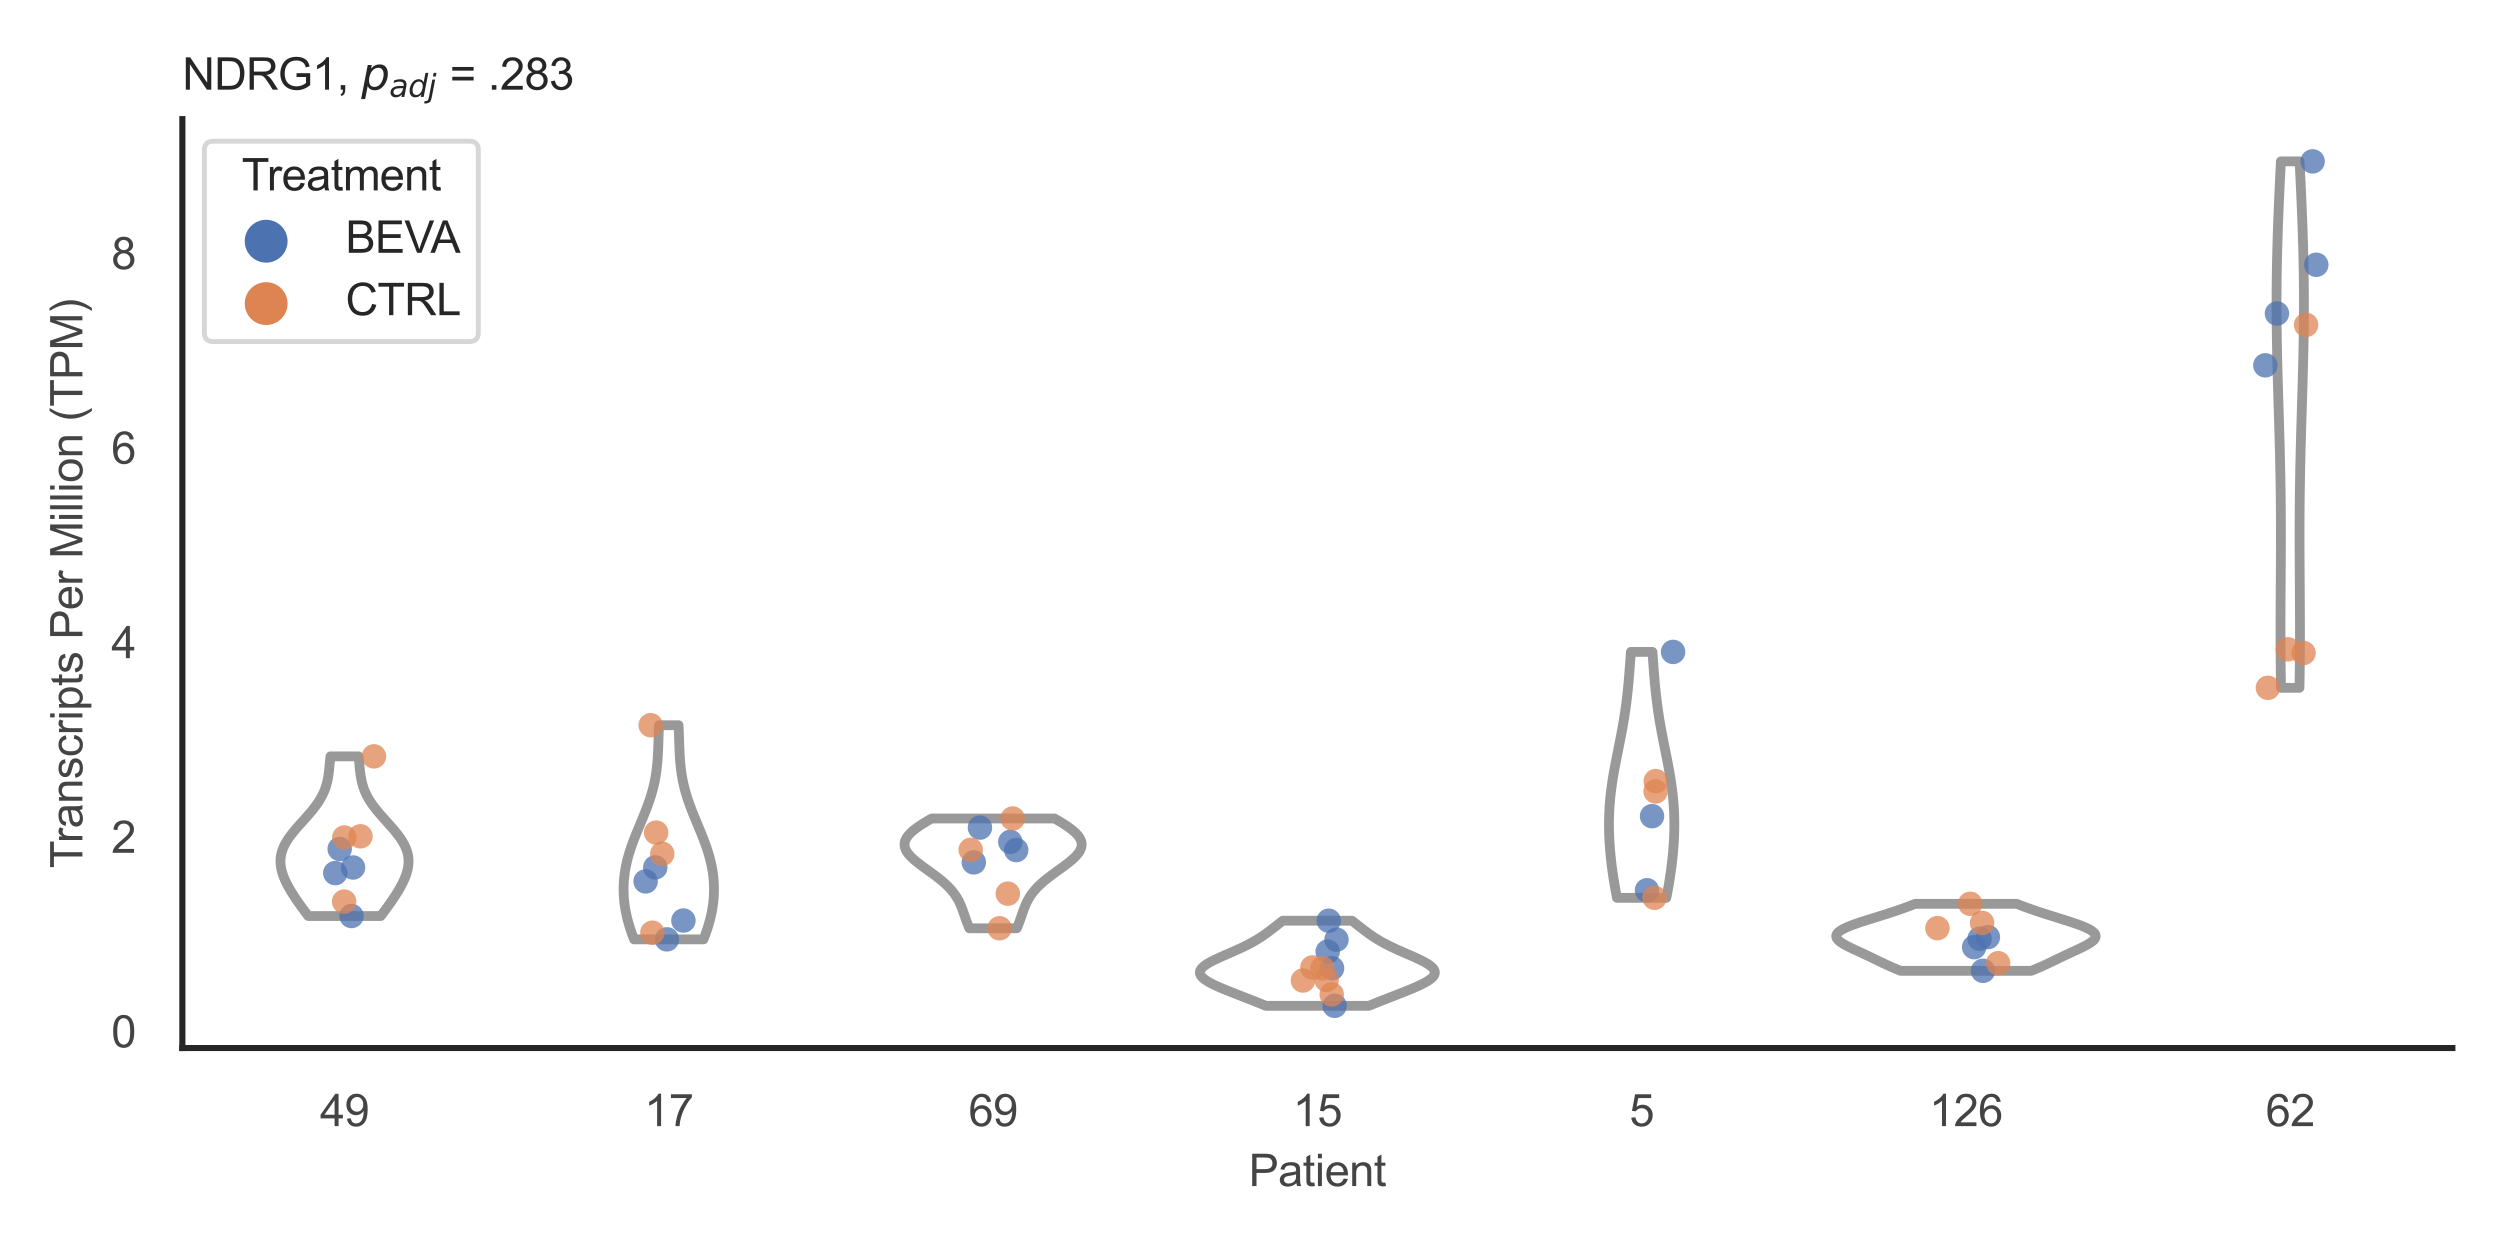 <?xml version="1.0" encoding="utf-8" standalone="no"?>
<!DOCTYPE svg PUBLIC "-//W3C//DTD SVG 1.1//EN"
  "http://www.w3.org/Graphics/SVG/1.1/DTD/svg11.dtd">
<svg xmlns:xlink="http://www.w3.org/1999/xlink" width="510.236pt" height="255.118pt" viewBox="0 0 510.236 255.118" xmlns="http://www.w3.org/2000/svg" version="1.1">
 <defs>
  <style type="text/css">*{stroke-linejoin: round; stroke-linecap: butt}</style>
 </defs>
 <g id="figure_1">
  <g id="patch_1">
   <path d="M 0 255.118 
L 510.236 255.118 
L 510.236 0 
L 0 0 
z
" style="fill: #ffffff"/>
  </g>
  <g id="axes_1">
   <g id="patch_2">
    <path d="M 37.22 213.898 
L 500.516 213.898 
L 500.516 24.32 
L 37.22 24.32 
z
" style="fill: #ffffff"/>
   </g>
   <g id="matplotlib.axis_1">
    <g id="xtick_1">
     <g id="text_1">
      <!-- 49 -->
      <g style="fill: #444444" transform="translate(65.308 229.84)scale(0.09 -0.09)">
       <defs>
        <path id="ArialMT-34" d="M 2069 0 
L 2069 1097 
L 81 1097 
L 81 1613 
L 2172 4581 
L 2631 4581 
L 2631 1613 
L 3250 1613 
L 3250 1097 
L 2631 1097 
L 2631 0 
L 2069 0 
z
M 2069 1613 
L 2069 3678 
L 634 1613 
L 2069 1613 
z
" transform="scale(0.016)"/>
        <path id="ArialMT-39" d="M 350 1059 
L 891 1109 
Q 959 728 1153 556 
Q 1347 384 1650 384 
Q 1909 384 2104 503 
Q 2300 622 2425 820 
Q 2550 1019 2634 1356 
Q 2719 1694 2719 2044 
Q 2719 2081 2716 2156 
Q 2547 1888 2255 1720 
Q 1963 1553 1622 1553 
Q 1053 1553 659 1965 
Q 266 2378 266 3053 
Q 266 3750 677 4175 
Q 1088 4600 1706 4600 
Q 2153 4600 2523 4359 
Q 2894 4119 3086 3673 
Q 3278 3228 3278 2384 
Q 3278 1506 3087 986 
Q 2897 466 2520 194 
Q 2144 -78 1638 -78 
Q 1100 -78 759 220 
Q 419 519 350 1059 
z
M 2653 3081 
Q 2653 3566 2395 3850 
Q 2138 4134 1775 4134 
Q 1400 4134 1122 3828 
Q 844 3522 844 3034 
Q 844 2597 1108 2323 
Q 1372 2050 1759 2050 
Q 2150 2050 2401 2323 
Q 2653 2597 2653 3081 
z
" transform="scale(0.016)"/>
       </defs>
       <use xlink:href="#ArialMT-34"/>
       <use xlink:href="#ArialMT-39" x="55.615"/>
      </g>
     </g>
    </g>
    <g id="xtick_2">
     <g id="text_2">
      <!-- 17 -->
      <g style="fill: #444444" transform="translate(131.493 229.84)scale(0.09 -0.09)">
       <defs>
        <path id="ArialMT-31" d="M 2384 0 
L 1822 0 
L 1822 3584 
Q 1619 3391 1289 3197 
Q 959 3003 697 2906 
L 697 3450 
Q 1169 3672 1522 3987 
Q 1875 4303 2022 4600 
L 2384 4600 
L 2384 0 
z
" transform="scale(0.016)"/>
        <path id="ArialMT-37" d="M 303 3981 
L 303 4522 
L 3269 4522 
L 3269 4084 
Q 2831 3619 2401 2847 
Q 1972 2075 1738 1259 
Q 1569 684 1522 0 
L 944 0 
Q 953 541 1156 1306 
Q 1359 2072 1739 2783 
Q 2119 3494 2547 3981 
L 303 3981 
z
" transform="scale(0.016)"/>
       </defs>
       <use xlink:href="#ArialMT-31"/>
       <use xlink:href="#ArialMT-37" x="55.615"/>
      </g>
     </g>
    </g>
    <g id="xtick_3">
     <g id="text_3">
      <!-- 69 -->
      <g style="fill: #444444" transform="translate(197.678 229.84)scale(0.09 -0.09)">
       <defs>
        <path id="ArialMT-36" d="M 3184 3459 
L 2625 3416 
Q 2550 3747 2413 3897 
Q 2184 4138 1850 4138 
Q 1581 4138 1378 3988 
Q 1113 3794 959 3422 
Q 806 3050 800 2363 
Q 1003 2672 1297 2822 
Q 1591 2972 1913 2972 
Q 2475 2972 2870 2558 
Q 3266 2144 3266 1488 
Q 3266 1056 3080 686 
Q 2894 316 2569 119 
Q 2244 -78 1831 -78 
Q 1128 -78 684 439 
Q 241 956 241 2144 
Q 241 3472 731 4075 
Q 1159 4600 1884 4600 
Q 2425 4600 2770 4297 
Q 3116 3994 3184 3459 
z
M 888 1484 
Q 888 1194 1011 928 
Q 1134 663 1356 523 
Q 1578 384 1822 384 
Q 2178 384 2434 671 
Q 2691 959 2691 1453 
Q 2691 1928 2437 2201 
Q 2184 2475 1800 2475 
Q 1419 2475 1153 2201 
Q 888 1928 888 1484 
z
" transform="scale(0.016)"/>
       </defs>
       <use xlink:href="#ArialMT-36"/>
       <use xlink:href="#ArialMT-39" x="55.615"/>
      </g>
     </g>
    </g>
    <g id="xtick_4">
     <g id="text_4">
      <!-- 15 -->
      <g style="fill: #444444" transform="translate(263.863 229.84)scale(0.09 -0.09)">
       <defs>
        <path id="ArialMT-35" d="M 266 1200 
L 856 1250 
Q 922 819 1161 601 
Q 1400 384 1738 384 
Q 2144 384 2425 690 
Q 2706 997 2706 1503 
Q 2706 1984 2436 2262 
Q 2166 2541 1728 2541 
Q 1456 2541 1237 2417 
Q 1019 2294 894 2097 
L 366 2166 
L 809 4519 
L 3088 4519 
L 3088 3981 
L 1259 3981 
L 1013 2750 
Q 1425 3038 1878 3038 
Q 2478 3038 2890 2622 
Q 3303 2206 3303 1553 
Q 3303 931 2941 478 
Q 2500 -78 1738 -78 
Q 1113 -78 717 272 
Q 322 622 266 1200 
z
" transform="scale(0.016)"/>
       </defs>
       <use xlink:href="#ArialMT-31"/>
       <use xlink:href="#ArialMT-35" x="55.615"/>
      </g>
     </g>
    </g>
    <g id="xtick_5">
     <g id="text_5">
      <!-- 5 -->
      <g style="fill: #444444" transform="translate(332.551 229.84)scale(0.09 -0.09)">
       <use xlink:href="#ArialMT-35"/>
      </g>
     </g>
    </g>
    <g id="xtick_6">
     <g id="text_6">
      <!-- 126 -->
      <g style="fill: #444444" transform="translate(393.731 229.84)scale(0.09 -0.09)">
       <defs>
        <path id="ArialMT-32" d="M 3222 541 
L 3222 0 
L 194 0 
Q 188 203 259 391 
Q 375 700 629 1000 
Q 884 1300 1366 1694 
Q 2113 2306 2375 2664 
Q 2638 3022 2638 3341 
Q 2638 3675 2398 3904 
Q 2159 4134 1775 4134 
Q 1369 4134 1125 3890 
Q 881 3647 878 3216 
L 300 3275 
Q 359 3922 746 4261 
Q 1134 4600 1788 4600 
Q 2447 4600 2831 4234 
Q 3216 3869 3216 3328 
Q 3216 3053 3103 2787 
Q 2991 2522 2730 2228 
Q 2469 1934 1863 1422 
Q 1356 997 1212 845 
Q 1069 694 975 541 
L 3222 541 
z
" transform="scale(0.016)"/>
       </defs>
       <use xlink:href="#ArialMT-31"/>
       <use xlink:href="#ArialMT-32" x="55.615"/>
       <use xlink:href="#ArialMT-36" x="111.23"/>
      </g>
     </g>
    </g>
    <g id="xtick_7">
     <g id="text_7">
      <!-- 62 -->
      <g style="fill: #444444" transform="translate(462.419 229.84)scale(0.09 -0.09)">
       <use xlink:href="#ArialMT-36"/>
       <use xlink:href="#ArialMT-32" x="55.615"/>
      </g>
     </g>
    </g>
    <g id="text_8">
     <!-- Patient -->
     <g style="fill: #444444" transform="translate(254.859 242.071)scale(0.09 -0.09)">
      <defs>
       <path id="ArialMT-50" d="M 494 0 
L 494 4581 
L 2222 4581 
Q 2678 4581 2919 4538 
Q 3256 4481 3484 4323 
Q 3713 4166 3852 3881 
Q 3991 3597 3991 3256 
Q 3991 2672 3619 2267 
Q 3247 1863 2275 1863 
L 1100 1863 
L 1100 0 
L 494 0 
z
M 1100 2403 
L 2284 2403 
Q 2872 2403 3119 2622 
Q 3366 2841 3366 3238 
Q 3366 3525 3220 3729 
Q 3075 3934 2838 4000 
Q 2684 4041 2272 4041 
L 1100 4041 
L 1100 2403 
z
" transform="scale(0.016)"/>
       <path id="ArialMT-61" d="M 2588 409 
Q 2275 144 1986 34 
Q 1697 -75 1366 -75 
Q 819 -75 525 192 
Q 231 459 231 875 
Q 231 1119 342 1320 
Q 453 1522 633 1644 
Q 813 1766 1038 1828 
Q 1203 1872 1538 1913 
Q 2219 1994 2541 2106 
Q 2544 2222 2544 2253 
Q 2544 2597 2384 2738 
Q 2169 2928 1744 2928 
Q 1347 2928 1158 2789 
Q 969 2650 878 2297 
L 328 2372 
Q 403 2725 575 2942 
Q 747 3159 1072 3276 
Q 1397 3394 1825 3394 
Q 2250 3394 2515 3294 
Q 2781 3194 2906 3042 
Q 3031 2891 3081 2659 
Q 3109 2516 3109 2141 
L 3109 1391 
Q 3109 606 3145 398 
Q 3181 191 3288 0 
L 2700 0 
Q 2613 175 2588 409 
z
M 2541 1666 
Q 2234 1541 1622 1453 
Q 1275 1403 1131 1340 
Q 988 1278 909 1158 
Q 831 1038 831 891 
Q 831 666 1001 516 
Q 1172 366 1500 366 
Q 1825 366 2078 508 
Q 2331 650 2450 897 
Q 2541 1088 2541 1459 
L 2541 1666 
z
" transform="scale(0.016)"/>
       <path id="ArialMT-74" d="M 1650 503 
L 1731 6 
Q 1494 -44 1306 -44 
Q 1000 -44 831 53 
Q 663 150 594 308 
Q 525 466 525 972 
L 525 2881 
L 113 2881 
L 113 3319 
L 525 3319 
L 525 4141 
L 1084 4478 
L 1084 3319 
L 1650 3319 
L 1650 2881 
L 1084 2881 
L 1084 941 
Q 1084 700 1114 631 
Q 1144 563 1211 522 
Q 1278 481 1403 481 
Q 1497 481 1650 503 
z
" transform="scale(0.016)"/>
       <path id="ArialMT-69" d="M 425 3934 
L 425 4581 
L 988 4581 
L 988 3934 
L 425 3934 
z
M 425 0 
L 425 3319 
L 988 3319 
L 988 0 
L 425 0 
z
" transform="scale(0.016)"/>
       <path id="ArialMT-65" d="M 2694 1069 
L 3275 997 
Q 3138 488 2766 206 
Q 2394 -75 1816 -75 
Q 1088 -75 661 373 
Q 234 822 234 1631 
Q 234 2469 665 2931 
Q 1097 3394 1784 3394 
Q 2450 3394 2872 2941 
Q 3294 2488 3294 1666 
Q 3294 1616 3291 1516 
L 816 1516 
Q 847 969 1125 678 
Q 1403 388 1819 388 
Q 2128 388 2347 550 
Q 2566 713 2694 1069 
z
M 847 1978 
L 2700 1978 
Q 2663 2397 2488 2606 
Q 2219 2931 1791 2931 
Q 1403 2931 1139 2672 
Q 875 2413 847 1978 
z
" transform="scale(0.016)"/>
       <path id="ArialMT-6e" d="M 422 0 
L 422 3319 
L 928 3319 
L 928 2847 
Q 1294 3394 1984 3394 
Q 2284 3394 2536 3286 
Q 2788 3178 2913 3003 
Q 3038 2828 3088 2588 
Q 3119 2431 3119 2041 
L 3119 0 
L 2556 0 
L 2556 2019 
Q 2556 2363 2490 2533 
Q 2425 2703 2258 2804 
Q 2091 2906 1866 2906 
Q 1506 2906 1245 2678 
Q 984 2450 984 1813 
L 984 0 
L 422 0 
z
" transform="scale(0.016)"/>
      </defs>
      <use xlink:href="#ArialMT-50"/>
      <use xlink:href="#ArialMT-61" x="66.699"/>
      <use xlink:href="#ArialMT-74" x="122.314"/>
      <use xlink:href="#ArialMT-69" x="150.098"/>
      <use xlink:href="#ArialMT-65" x="172.314"/>
      <use xlink:href="#ArialMT-6e" x="227.93"/>
      <use xlink:href="#ArialMT-74" x="283.545"/>
     </g>
    </g>
   </g>
   <g id="matplotlib.axis_2">
    <g id="ytick_1">
     <g id="text_9">
      <!-- 0 -->
      <g style="fill: #444444" transform="translate(22.715 213.754)scale(0.09 -0.09)">
       <defs>
        <path id="ArialMT-30" d="M 266 2259 
Q 266 3072 433 3567 
Q 600 4063 929 4331 
Q 1259 4600 1759 4600 
Q 2128 4600 2406 4451 
Q 2684 4303 2865 4023 
Q 3047 3744 3150 3342 
Q 3253 2941 3253 2259 
Q 3253 1453 3087 958 
Q 2922 463 2592 192 
Q 2263 -78 1759 -78 
Q 1097 -78 719 397 
Q 266 969 266 2259 
z
M 844 2259 
Q 844 1131 1108 757 
Q 1372 384 1759 384 
Q 2147 384 2411 759 
Q 2675 1134 2675 2259 
Q 2675 3391 2411 3762 
Q 2147 4134 1753 4134 
Q 1366 4134 1134 3806 
Q 844 3388 844 2259 
z
" transform="scale(0.016)"/>
       </defs>
       <use xlink:href="#ArialMT-30"/>
      </g>
     </g>
    </g>
    <g id="ytick_2">
     <g id="text_10">
      <!-- 2 -->
      <g style="fill: #444444" transform="translate(22.715 174.048)scale(0.09 -0.09)">
       <use xlink:href="#ArialMT-32"/>
      </g>
     </g>
    </g>
    <g id="ytick_3">
     <g id="text_11">
      <!-- 4 -->
      <g style="fill: #444444" transform="translate(22.715 134.341)scale(0.09 -0.09)">
       <use xlink:href="#ArialMT-34"/>
      </g>
     </g>
    </g>
    <g id="ytick_4">
     <g id="text_12">
      <!-- 6 -->
      <g style="fill: #444444" transform="translate(22.715 94.635)scale(0.09 -0.09)">
       <use xlink:href="#ArialMT-36"/>
      </g>
     </g>
    </g>
    <g id="ytick_5">
     <g id="text_13">
      <!-- 8 -->
      <g style="fill: #444444" transform="translate(22.715 54.929)scale(0.09 -0.09)">
       <defs>
        <path id="ArialMT-38" d="M 1131 2484 
Q 781 2613 612 2850 
Q 444 3088 444 3419 
Q 444 3919 803 4259 
Q 1163 4600 1759 4600 
Q 2359 4600 2725 4251 
Q 3091 3903 3091 3403 
Q 3091 3084 2923 2848 
Q 2756 2613 2416 2484 
Q 2838 2347 3058 2040 
Q 3278 1734 3278 1309 
Q 3278 722 2862 322 
Q 2447 -78 1769 -78 
Q 1091 -78 675 323 
Q 259 725 259 1325 
Q 259 1772 486 2073 
Q 713 2375 1131 2484 
z
M 1019 3438 
Q 1019 3113 1228 2906 
Q 1438 2700 1772 2700 
Q 2097 2700 2305 2904 
Q 2513 3109 2513 3406 
Q 2513 3716 2298 3927 
Q 2084 4138 1766 4138 
Q 1444 4138 1231 3931 
Q 1019 3725 1019 3438 
z
M 838 1322 
Q 838 1081 952 856 
Q 1066 631 1291 507 
Q 1516 384 1775 384 
Q 2178 384 2440 643 
Q 2703 903 2703 1303 
Q 2703 1709 2433 1975 
Q 2163 2241 1756 2241 
Q 1359 2241 1098 1978 
Q 838 1716 838 1322 
z
" transform="scale(0.016)"/>
       </defs>
       <use xlink:href="#ArialMT-38"/>
      </g>
     </g>
    </g>
    <g id="text_14">
     <!-- Transcripts Per Million (TPM) -->
     <g style="fill: #444444" transform="translate(16.821 177.194)rotate(-90)scale(0.09 -0.09)">
      <defs>
       <path id="ArialMT-54" d="M 1659 0 
L 1659 4041 
L 150 4041 
L 150 4581 
L 3781 4581 
L 3781 4041 
L 2266 4041 
L 2266 0 
L 1659 0 
z
" transform="scale(0.016)"/>
       <path id="ArialMT-72" d="M 416 0 
L 416 3319 
L 922 3319 
L 922 2816 
Q 1116 3169 1280 3281 
Q 1444 3394 1641 3394 
Q 1925 3394 2219 3213 
L 2025 2691 
Q 1819 2813 1613 2813 
Q 1428 2813 1281 2702 
Q 1134 2591 1072 2394 
Q 978 2094 978 1738 
L 978 0 
L 416 0 
z
" transform="scale(0.016)"/>
       <path id="ArialMT-73" d="M 197 991 
L 753 1078 
Q 800 744 1014 566 
Q 1228 388 1613 388 
Q 2000 388 2187 545 
Q 2375 703 2375 916 
Q 2375 1106 2209 1216 
Q 2094 1291 1634 1406 
Q 1016 1563 777 1677 
Q 538 1791 414 1992 
Q 291 2194 291 2438 
Q 291 2659 392 2848 
Q 494 3038 669 3163 
Q 800 3259 1026 3326 
Q 1253 3394 1513 3394 
Q 1903 3394 2198 3281 
Q 2494 3169 2634 2976 
Q 2775 2784 2828 2463 
L 2278 2388 
Q 2241 2644 2061 2787 
Q 1881 2931 1553 2931 
Q 1166 2931 1000 2803 
Q 834 2675 834 2503 
Q 834 2394 903 2306 
Q 972 2216 1119 2156 
Q 1203 2125 1616 2013 
Q 2213 1853 2448 1751 
Q 2684 1650 2818 1456 
Q 2953 1263 2953 975 
Q 2953 694 2789 445 
Q 2625 197 2315 61 
Q 2006 -75 1616 -75 
Q 969 -75 630 194 
Q 291 463 197 991 
z
" transform="scale(0.016)"/>
       <path id="ArialMT-63" d="M 2588 1216 
L 3141 1144 
Q 3050 572 2676 248 
Q 2303 -75 1759 -75 
Q 1078 -75 664 370 
Q 250 816 250 1647 
Q 250 2184 428 2587 
Q 606 2991 970 3192 
Q 1334 3394 1763 3394 
Q 2303 3394 2647 3120 
Q 2991 2847 3088 2344 
L 2541 2259 
Q 2463 2594 2264 2762 
Q 2066 2931 1784 2931 
Q 1359 2931 1093 2626 
Q 828 2322 828 1663 
Q 828 994 1084 691 
Q 1341 388 1753 388 
Q 2084 388 2306 591 
Q 2528 794 2588 1216 
z
" transform="scale(0.016)"/>
       <path id="ArialMT-70" d="M 422 -1272 
L 422 3319 
L 934 3319 
L 934 2888 
Q 1116 3141 1344 3267 
Q 1572 3394 1897 3394 
Q 2322 3394 2647 3175 
Q 2972 2956 3137 2557 
Q 3303 2159 3303 1684 
Q 3303 1175 3120 767 
Q 2938 359 2589 142 
Q 2241 -75 1856 -75 
Q 1575 -75 1351 44 
Q 1128 163 984 344 
L 984 -1272 
L 422 -1272 
z
M 931 1641 
Q 931 1000 1190 694 
Q 1450 388 1819 388 
Q 2194 388 2461 705 
Q 2728 1022 2728 1688 
Q 2728 2322 2467 2637 
Q 2206 2953 1844 2953 
Q 1484 2953 1207 2617 
Q 931 2281 931 1641 
z
" transform="scale(0.016)"/>
       <path id="ArialMT-20" transform="scale(0.016)"/>
       <path id="ArialMT-4d" d="M 475 0 
L 475 4581 
L 1388 4581 
L 2472 1338 
Q 2622 884 2691 659 
Q 2769 909 2934 1394 
L 4031 4581 
L 4847 4581 
L 4847 0 
L 4263 0 
L 4263 3834 
L 2931 0 
L 2384 0 
L 1059 3900 
L 1059 0 
L 475 0 
z
" transform="scale(0.016)"/>
       <path id="ArialMT-6c" d="M 409 0 
L 409 4581 
L 972 4581 
L 972 0 
L 409 0 
z
" transform="scale(0.016)"/>
       <path id="ArialMT-6f" d="M 213 1659 
Q 213 2581 725 3025 
Q 1153 3394 1769 3394 
Q 2453 3394 2887 2945 
Q 3322 2497 3322 1706 
Q 3322 1066 3130 698 
Q 2938 331 2570 128 
Q 2203 -75 1769 -75 
Q 1072 -75 642 372 
Q 213 819 213 1659 
z
M 791 1659 
Q 791 1022 1069 705 
Q 1347 388 1769 388 
Q 2188 388 2466 706 
Q 2744 1025 2744 1678 
Q 2744 2294 2464 2611 
Q 2184 2928 1769 2928 
Q 1347 2928 1069 2612 
Q 791 2297 791 1659 
z
" transform="scale(0.016)"/>
       <path id="ArialMT-28" d="M 1497 -1347 
Q 1031 -759 709 28 
Q 388 816 388 1659 
Q 388 2403 628 3084 
Q 909 3875 1497 4659 
L 1900 4659 
Q 1522 4009 1400 3731 
Q 1209 3300 1100 2831 
Q 966 2247 966 1656 
Q 966 153 1900 -1347 
L 1497 -1347 
z
" transform="scale(0.016)"/>
       <path id="ArialMT-29" d="M 791 -1347 
L 388 -1347 
Q 1322 153 1322 1656 
Q 1322 2244 1188 2822 
Q 1081 3291 891 3722 
Q 769 4003 388 4659 
L 791 4659 
Q 1378 3875 1659 3084 
Q 1900 2403 1900 1659 
Q 1900 816 1576 28 
Q 1253 -759 791 -1347 
z
" transform="scale(0.016)"/>
      </defs>
      <use xlink:href="#ArialMT-54"/>
      <use xlink:href="#ArialMT-72" x="57.334"/>
      <use xlink:href="#ArialMT-61" x="90.635"/>
      <use xlink:href="#ArialMT-6e" x="146.25"/>
      <use xlink:href="#ArialMT-73" x="201.865"/>
      <use xlink:href="#ArialMT-63" x="251.865"/>
      <use xlink:href="#ArialMT-72" x="301.865"/>
      <use xlink:href="#ArialMT-69" x="335.166"/>
      <use xlink:href="#ArialMT-70" x="357.383"/>
      <use xlink:href="#ArialMT-74" x="412.998"/>
      <use xlink:href="#ArialMT-73" x="440.781"/>
      <use xlink:href="#ArialMT-20" x="490.781"/>
      <use xlink:href="#ArialMT-50" x="518.564"/>
      <use xlink:href="#ArialMT-65" x="585.264"/>
      <use xlink:href="#ArialMT-72" x="640.879"/>
      <use xlink:href="#ArialMT-20" x="674.18"/>
      <use xlink:href="#ArialMT-4d" x="701.963"/>
      <use xlink:href="#ArialMT-69" x="785.264"/>
      <use xlink:href="#ArialMT-6c" x="807.48"/>
      <use xlink:href="#ArialMT-6c" x="829.697"/>
      <use xlink:href="#ArialMT-69" x="851.914"/>
      <use xlink:href="#ArialMT-6f" x="874.131"/>
      <use xlink:href="#ArialMT-6e" x="929.746"/>
      <use xlink:href="#ArialMT-20" x="985.361"/>
      <use xlink:href="#ArialMT-28" x="1013.145"/>
      <use xlink:href="#ArialMT-54" x="1046.445"/>
      <use xlink:href="#ArialMT-50" x="1107.529"/>
      <use xlink:href="#ArialMT-4d" x="1174.229"/>
      <use xlink:href="#ArialMT-29" x="1257.529"/>
     </g>
    </g>
   </g>
   <g id="PolyCollection_1">
    <defs>
     <path id="m71d6331326" d="M 77.708 -68.165 
L 62.917 -68.165 
L 62.669 -68.494 
L 62.422 -68.823 
L 62.177 -69.152 
L 61.933 -69.481 
L 61.692 -69.81 
L 61.453 -70.14 
L 61.216 -70.469 
L 60.983 -70.798 
L 60.753 -71.127 
L 60.527 -71.456 
L 60.304 -71.785 
L 60.086 -72.114 
L 59.872 -72.443 
L 59.664 -72.773 
L 59.46 -73.102 
L 59.262 -73.431 
L 59.071 -73.76 
L 58.885 -74.089 
L 58.707 -74.418 
L 58.536 -74.747 
L 58.374 -75.076 
L 58.219 -75.406 
L 58.074 -75.735 
L 57.938 -76.064 
L 57.813 -76.393 
L 57.698 -76.722 
L 57.595 -77.051 
L 57.504 -77.38 
L 57.426 -77.709 
L 57.36 -78.039 
L 57.309 -78.368 
L 57.272 -78.697 
L 57.25 -79.026 
L 57.243 -79.355 
L 57.252 -79.684 
L 57.278 -80.013 
L 57.319 -80.342 
L 57.378 -80.672 
L 57.453 -81.001 
L 57.545 -81.33 
L 57.653 -81.659 
L 57.779 -81.988 
L 57.921 -82.317 
L 58.078 -82.646 
L 58.252 -82.975 
L 58.44 -83.305 
L 58.643 -83.634 
L 58.86 -83.963 
L 59.089 -84.292 
L 59.331 -84.621 
L 59.583 -84.95 
L 59.845 -85.279 
L 60.116 -85.608 
L 60.395 -85.938 
L 60.679 -86.267 
L 60.968 -86.596 
L 61.262 -86.925 
L 61.557 -87.254 
L 61.853 -87.583 
L 62.149 -87.912 
L 62.443 -88.241 
L 62.735 -88.571 
L 63.022 -88.9 
L 63.304 -89.229 
L 63.579 -89.558 
L 63.847 -89.887 
L 64.107 -90.216 
L 64.358 -90.545 
L 64.598 -90.874 
L 64.828 -91.204 
L 65.047 -91.533 
L 65.254 -91.862 
L 65.45 -92.191 
L 65.633 -92.52 
L 65.805 -92.849 
L 65.964 -93.178 
L 66.111 -93.507 
L 66.247 -93.836 
L 66.371 -94.166 
L 66.484 -94.495 
L 66.586 -94.824 
L 66.679 -95.153 
L 66.762 -95.482 
L 66.837 -95.811 
L 66.903 -96.14 
L 66.963 -96.469 
L 67.016 -96.799 
L 67.063 -97.128 
L 67.106 -97.457 
L 67.145 -97.786 
L 67.181 -98.115 
L 67.214 -98.444 
L 67.246 -98.773 
L 67.277 -99.102 
L 67.308 -99.432 
L 67.339 -99.761 
L 67.372 -100.09 
L 67.406 -100.419 
L 67.441 -100.748 
L 73.184 -100.748 
L 73.184 -100.748 
L 73.22 -100.419 
L 73.253 -100.09 
L 73.286 -99.761 
L 73.317 -99.432 
L 73.348 -99.102 
L 73.379 -98.773 
L 73.411 -98.444 
L 73.444 -98.115 
L 73.48 -97.786 
L 73.519 -97.457 
L 73.562 -97.128 
L 73.609 -96.799 
L 73.662 -96.469 
L 73.722 -96.14 
L 73.788 -95.811 
L 73.863 -95.482 
L 73.946 -95.153 
L 74.039 -94.824 
L 74.141 -94.495 
L 74.254 -94.166 
L 74.378 -93.836 
L 74.514 -93.507 
L 74.661 -93.178 
L 74.82 -92.849 
L 74.992 -92.52 
L 75.175 -92.191 
L 75.371 -91.862 
L 75.578 -91.533 
L 75.797 -91.204 
L 76.027 -90.874 
L 76.268 -90.545 
L 76.518 -90.216 
L 76.778 -89.887 
L 77.046 -89.558 
L 77.321 -89.229 
L 77.603 -88.9 
L 77.89 -88.571 
L 78.182 -88.241 
L 78.476 -87.912 
L 78.772 -87.583 
L 79.068 -87.254 
L 79.364 -86.925 
L 79.657 -86.596 
L 79.946 -86.267 
L 80.231 -85.938 
L 80.509 -85.608 
L 80.78 -85.279 
L 81.042 -84.95 
L 81.294 -84.621 
L 81.536 -84.292 
L 81.765 -83.963 
L 81.982 -83.634 
L 82.185 -83.305 
L 82.373 -82.975 
L 82.547 -82.646 
L 82.705 -82.317 
L 82.846 -81.988 
L 82.972 -81.659 
L 83.08 -81.33 
L 83.172 -81.001 
L 83.247 -80.672 
L 83.306 -80.342 
L 83.347 -80.013 
L 83.373 -79.684 
L 83.382 -79.355 
L 83.375 -79.026 
L 83.353 -78.697 
L 83.316 -78.368 
L 83.265 -78.039 
L 83.2 -77.709 
L 83.121 -77.38 
L 83.03 -77.051 
L 82.927 -76.722 
L 82.812 -76.393 
L 82.687 -76.064 
L 82.551 -75.735 
L 82.406 -75.406 
L 82.252 -75.076 
L 82.089 -74.747 
L 81.918 -74.418 
L 81.74 -74.089 
L 81.555 -73.76 
L 81.363 -73.431 
L 81.165 -73.102 
L 80.962 -72.773 
L 80.753 -72.443 
L 80.539 -72.114 
L 80.321 -71.785 
L 80.099 -71.456 
L 79.872 -71.127 
L 79.642 -70.798 
L 79.409 -70.469 
L 79.172 -70.14 
L 78.933 -69.81 
L 78.692 -69.481 
L 78.448 -69.152 
L 78.203 -68.823 
L 77.956 -68.494 
L 77.708 -68.165 
z
" style="stroke: #999999; stroke-width: 2"/>
    </defs>
    <g clip-path="url(#p0b6419444d)">
     <use xlink:href="#m71d6331326" x="0" y="255.118" style="fill: #ffffff; stroke: #999999; stroke-width: 2"/>
    </g>
   </g>
   <g id="PolyCollection_2">
    <defs>
     <path id="mbb339ca82e" d="M 143.584 -63.402 
L 129.411 -63.402 
L 129.24 -63.843 
L 129.074 -64.285 
L 128.915 -64.726 
L 128.761 -65.168 
L 128.614 -65.609 
L 128.474 -66.051 
L 128.341 -66.492 
L 128.215 -66.934 
L 128.097 -67.375 
L 127.986 -67.817 
L 127.883 -68.258 
L 127.788 -68.699 
L 127.7 -69.141 
L 127.621 -69.582 
L 127.549 -70.024 
L 127.486 -70.465 
L 127.43 -70.907 
L 127.383 -71.348 
L 127.344 -71.79 
L 127.314 -72.231 
L 127.291 -72.673 
L 127.277 -73.114 
L 127.272 -73.556 
L 127.274 -73.997 
L 127.285 -74.438 
L 127.305 -74.88 
L 127.333 -75.321 
L 127.369 -75.763 
L 127.413 -76.204 
L 127.466 -76.646 
L 127.528 -77.087 
L 127.597 -77.529 
L 127.675 -77.97 
L 127.761 -78.412 
L 127.856 -78.853 
L 127.958 -79.295 
L 128.067 -79.736 
L 128.185 -80.177 
L 128.309 -80.619 
L 128.441 -81.06 
L 128.579 -81.502 
L 128.724 -81.943 
L 128.874 -82.385 
L 129.031 -82.826 
L 129.192 -83.268 
L 129.359 -83.709 
L 129.529 -84.151 
L 129.703 -84.592 
L 129.881 -85.034 
L 130.061 -85.475 
L 130.243 -85.916 
L 130.426 -86.358 
L 130.61 -86.799 
L 130.794 -87.241 
L 130.978 -87.682 
L 131.161 -88.124 
L 131.342 -88.565 
L 131.521 -89.007 
L 131.696 -89.448 
L 131.869 -89.89 
L 132.037 -90.331 
L 132.201 -90.773 
L 132.36 -91.214 
L 132.514 -91.655 
L 132.662 -92.097 
L 132.804 -92.538 
L 132.94 -92.98 
L 133.069 -93.421 
L 133.191 -93.863 
L 133.307 -94.304 
L 133.415 -94.746 
L 133.516 -95.187 
L 133.611 -95.629 
L 133.698 -96.07 
L 133.779 -96.512 
L 133.852 -96.953 
L 133.92 -97.394 
L 133.981 -97.836 
L 134.036 -98.277 
L 134.086 -98.719 
L 134.13 -99.16 
L 134.169 -99.602 
L 134.204 -100.043 
L 134.235 -100.485 
L 134.263 -100.926 
L 134.287 -101.368 
L 134.308 -101.809 
L 134.327 -102.251 
L 134.344 -102.692 
L 134.36 -103.133 
L 134.375 -103.575 
L 134.389 -104.016 
L 134.404 -104.458 
L 134.418 -104.899 
L 134.433 -105.341 
L 134.449 -105.782 
L 134.466 -106.224 
L 134.484 -106.665 
L 134.505 -107.107 
L 138.491 -107.107 
L 138.491 -107.107 
L 138.511 -106.665 
L 138.53 -106.224 
L 138.547 -105.782 
L 138.563 -105.341 
L 138.578 -104.899 
L 138.592 -104.458 
L 138.606 -104.016 
L 138.621 -103.575 
L 138.635 -103.133 
L 138.651 -102.692 
L 138.669 -102.251 
L 138.688 -101.809 
L 138.709 -101.368 
L 138.733 -100.926 
L 138.76 -100.485 
L 138.791 -100.043 
L 138.826 -99.602 
L 138.866 -99.16 
L 138.91 -98.719 
L 138.959 -98.277 
L 139.015 -97.836 
L 139.076 -97.394 
L 139.143 -96.953 
L 139.217 -96.512 
L 139.297 -96.07 
L 139.385 -95.629 
L 139.479 -95.187 
L 139.58 -94.746 
L 139.689 -94.304 
L 139.804 -93.863 
L 139.927 -93.421 
L 140.056 -92.98 
L 140.191 -92.538 
L 140.333 -92.097 
L 140.481 -91.655 
L 140.635 -91.214 
L 140.794 -90.773 
L 140.958 -90.331 
L 141.127 -89.89 
L 141.299 -89.448 
L 141.475 -89.007 
L 141.654 -88.565 
L 141.835 -88.124 
L 142.017 -87.682 
L 142.201 -87.241 
L 142.385 -86.799 
L 142.569 -86.358 
L 142.753 -85.916 
L 142.935 -85.475 
L 143.115 -85.034 
L 143.292 -84.592 
L 143.466 -84.151 
L 143.637 -83.709 
L 143.803 -83.268 
L 143.965 -82.826 
L 144.121 -82.385 
L 144.272 -81.943 
L 144.417 -81.502 
L 144.555 -81.06 
L 144.686 -80.619 
L 144.811 -80.177 
L 144.928 -79.736 
L 145.038 -79.295 
L 145.14 -78.853 
L 145.234 -78.412 
L 145.32 -77.97 
L 145.398 -77.529 
L 145.468 -77.087 
L 145.529 -76.646 
L 145.582 -76.204 
L 145.627 -75.763 
L 145.663 -75.321 
L 145.691 -74.88 
L 145.71 -74.438 
L 145.721 -73.997 
L 145.724 -73.556 
L 145.718 -73.114 
L 145.704 -72.673 
L 145.682 -72.231 
L 145.651 -71.79 
L 145.612 -71.348 
L 145.565 -70.907 
L 145.51 -70.465 
L 145.446 -70.024 
L 145.375 -69.582 
L 145.295 -69.141 
L 145.208 -68.699 
L 145.112 -68.258 
L 145.009 -67.817 
L 144.898 -67.375 
L 144.78 -66.934 
L 144.654 -66.492 
L 144.521 -66.051 
L 144.381 -65.609 
L 144.234 -65.168 
L 144.081 -64.726 
L 143.921 -64.285 
L 143.756 -63.843 
L 143.584 -63.402 
z
" style="stroke: #999999; stroke-width: 2"/>
    </defs>
    <g clip-path="url(#p0b6419444d)">
     <use xlink:href="#mbb339ca82e" x="0" y="255.118" style="fill: #ffffff; stroke: #999999; stroke-width: 2"/>
    </g>
   </g>
   <g id="PolyCollection_3">
    <defs>
     <path id="m01a4890fe3" d="M 207.527 -65.662 
L 197.839 -65.662 
L 197.742 -65.889 
L 197.648 -66.115 
L 197.557 -66.341 
L 197.468 -66.568 
L 197.381 -66.794 
L 197.297 -67.02 
L 197.214 -67.246 
L 197.133 -67.473 
L 197.053 -67.699 
L 196.974 -67.925 
L 196.896 -68.152 
L 196.818 -68.378 
L 196.74 -68.604 
L 196.661 -68.83 
L 196.582 -69.057 
L 196.501 -69.283 
L 196.418 -69.509 
L 196.332 -69.736 
L 196.244 -69.962 
L 196.152 -70.188 
L 196.056 -70.414 
L 195.956 -70.641 
L 195.852 -70.867 
L 195.741 -71.093 
L 195.625 -71.32 
L 195.503 -71.546 
L 195.374 -71.772 
L 195.238 -71.998 
L 195.095 -72.225 
L 194.944 -72.451 
L 194.784 -72.677 
L 194.616 -72.904 
L 194.439 -73.13 
L 194.253 -73.356 
L 194.058 -73.582 
L 193.853 -73.809 
L 193.639 -74.035 
L 193.416 -74.261 
L 193.183 -74.488 
L 192.942 -74.714 
L 192.691 -74.94 
L 192.431 -75.166 
L 192.164 -75.393 
L 191.888 -75.619 
L 191.605 -75.845 
L 191.315 -76.072 
L 191.019 -76.298 
L 190.718 -76.524 
L 190.412 -76.75 
L 190.103 -76.977 
L 189.791 -77.203 
L 189.477 -77.429 
L 189.163 -77.656 
L 188.85 -77.882 
L 188.538 -78.108 
L 188.23 -78.335 
L 187.926 -78.561 
L 187.627 -78.787 
L 187.336 -79.013 
L 187.053 -79.24 
L 186.779 -79.466 
L 186.517 -79.692 
L 186.267 -79.919 
L 186.03 -80.145 
L 185.808 -80.371 
L 185.602 -80.597 
L 185.412 -80.824 
L 185.241 -81.05 
L 185.089 -81.276 
L 184.956 -81.503 
L 184.844 -81.729 
L 184.753 -81.955 
L 184.684 -82.181 
L 184.637 -82.408 
L 184.613 -82.634 
L 184.611 -82.86 
L 184.633 -83.087 
L 184.679 -83.313 
L 184.747 -83.539 
L 184.839 -83.765 
L 184.953 -83.992 
L 185.089 -84.218 
L 185.248 -84.444 
L 185.428 -84.671 
L 185.629 -84.897 
L 185.851 -85.123 
L 186.091 -85.349 
L 186.35 -85.576 
L 186.627 -85.802 
L 186.921 -86.028 
L 187.23 -86.255 
L 187.554 -86.481 
L 187.891 -86.707 
L 188.241 -86.933 
L 188.602 -87.16 
L 188.973 -87.386 
L 189.353 -87.612 
L 189.741 -87.839 
L 190.135 -88.065 
L 215.231 -88.065 
L 215.231 -88.065 
L 215.625 -87.839 
L 216.013 -87.612 
L 216.392 -87.386 
L 216.764 -87.16 
L 217.125 -86.933 
L 217.474 -86.707 
L 217.812 -86.481 
L 218.136 -86.255 
L 218.445 -86.028 
L 218.739 -85.802 
L 219.015 -85.576 
L 219.275 -85.349 
L 219.515 -85.123 
L 219.737 -84.897 
L 219.938 -84.671 
L 220.118 -84.444 
L 220.276 -84.218 
L 220.413 -83.992 
L 220.527 -83.765 
L 220.619 -83.539 
L 220.687 -83.313 
L 220.732 -83.087 
L 220.754 -82.86 
L 220.753 -82.634 
L 220.729 -82.408 
L 220.682 -82.181 
L 220.613 -81.955 
L 220.522 -81.729 
L 220.41 -81.503 
L 220.277 -81.276 
L 220.125 -81.05 
L 219.953 -80.824 
L 219.764 -80.597 
L 219.558 -80.371 
L 219.336 -80.145 
L 219.099 -79.919 
L 218.849 -79.692 
L 218.586 -79.466 
L 218.313 -79.24 
L 218.03 -79.013 
L 217.739 -78.787 
L 217.44 -78.561 
L 217.136 -78.335 
L 216.828 -78.108 
L 216.516 -77.882 
L 216.203 -77.656 
L 215.889 -77.429 
L 215.575 -77.203 
L 215.263 -76.977 
L 214.954 -76.75 
L 214.648 -76.524 
L 214.347 -76.298 
L 214.051 -76.072 
L 213.761 -75.845 
L 213.478 -75.619 
L 213.202 -75.393 
L 212.934 -75.166 
L 212.675 -74.94 
L 212.424 -74.714 
L 212.183 -74.488 
L 211.95 -74.261 
L 211.727 -74.035 
L 211.513 -73.809 
L 211.308 -73.582 
L 211.113 -73.356 
L 210.927 -73.13 
L 210.75 -72.904 
L 210.582 -72.677 
L 210.422 -72.451 
L 210.271 -72.225 
L 210.127 -71.998 
L 209.991 -71.772 
L 209.863 -71.546 
L 209.74 -71.32 
L 209.624 -71.093 
L 209.514 -70.867 
L 209.41 -70.641 
L 209.31 -70.414 
L 209.214 -70.188 
L 209.122 -69.962 
L 209.034 -69.736 
L 208.948 -69.509 
L 208.865 -69.283 
L 208.784 -69.057 
L 208.704 -68.83 
L 208.626 -68.604 
L 208.548 -68.378 
L 208.47 -68.152 
L 208.391 -67.925 
L 208.313 -67.699 
L 208.233 -67.473 
L 208.152 -67.246 
L 208.069 -67.02 
L 207.985 -66.794 
L 207.898 -66.568 
L 207.809 -66.341 
L 207.718 -66.115 
L 207.624 -65.889 
L 207.527 -65.662 
z
" style="stroke: #999999; stroke-width: 2"/>
    </defs>
    <g clip-path="url(#p0b6419444d)">
     <use xlink:href="#m01a4890fe3" x="0" y="255.118" style="fill: #ffffff; stroke: #999999; stroke-width: 2"/>
    </g>
   </g>
   <g id="PolyCollection_4">
    <defs>
     <path id="ma2a180561a" d="M 279.384 -49.837 
L 258.352 -49.837 
L 257.925 -50.013 
L 257.495 -50.188 
L 257.061 -50.363 
L 256.623 -50.539 
L 256.182 -50.714 
L 255.739 -50.89 
L 255.293 -51.065 
L 254.845 -51.241 
L 254.396 -51.416 
L 253.945 -51.591 
L 253.494 -51.767 
L 253.043 -51.942 
L 252.592 -52.118 
L 252.143 -52.293 
L 251.695 -52.468 
L 251.251 -52.644 
L 250.811 -52.819 
L 250.376 -52.995 
L 249.947 -53.17 
L 249.525 -53.346 
L 249.112 -53.521 
L 248.71 -53.696 
L 248.319 -53.872 
L 247.942 -54.047 
L 247.579 -54.223 
L 247.233 -54.398 
L 246.905 -54.574 
L 246.597 -54.749 
L 246.309 -54.924 
L 246.045 -55.1 
L 245.805 -55.275 
L 245.59 -55.451 
L 245.403 -55.626 
L 245.243 -55.801 
L 245.113 -55.977 
L 245.012 -56.152 
L 244.941 -56.328 
L 244.902 -56.503 
L 244.893 -56.679 
L 244.916 -56.854 
L 244.97 -57.029 
L 245.055 -57.205 
L 245.169 -57.38 
L 245.314 -57.556 
L 245.486 -57.731 
L 245.686 -57.906 
L 245.912 -58.082 
L 246.162 -58.257 
L 246.435 -58.433 
L 246.729 -58.608 
L 247.043 -58.784 
L 247.374 -58.959 
L 247.721 -59.134 
L 248.081 -59.31 
L 248.453 -59.485 
L 248.835 -59.661 
L 249.225 -59.836 
L 249.62 -60.011 
L 250.02 -60.187 
L 250.422 -60.362 
L 250.824 -60.538 
L 251.226 -60.713 
L 251.626 -60.889 
L 252.022 -61.064 
L 252.414 -61.239 
L 252.8 -61.415 
L 253.179 -61.59 
L 253.552 -61.766 
L 253.916 -61.941 
L 254.273 -62.117 
L 254.62 -62.292 
L 254.959 -62.467 
L 255.289 -62.643 
L 255.61 -62.818 
L 255.922 -62.994 
L 256.225 -63.169 
L 256.52 -63.344 
L 256.807 -63.52 
L 257.085 -63.695 
L 257.357 -63.871 
L 257.621 -64.046 
L 257.879 -64.222 
L 258.131 -64.397 
L 258.378 -64.572 
L 258.621 -64.748 
L 258.858 -64.923 
L 259.093 -65.099 
L 259.324 -65.274 
L 259.553 -65.449 
L 259.78 -65.625 
L 260.005 -65.8 
L 260.229 -65.976 
L 260.453 -66.151 
L 260.676 -66.327 
L 260.9 -66.502 
L 261.123 -66.677 
L 261.347 -66.853 
L 261.572 -67.028 
L 261.798 -67.204 
L 275.938 -67.204 
L 275.938 -67.204 
L 276.164 -67.028 
L 276.389 -66.853 
L 276.613 -66.677 
L 276.837 -66.502 
L 277.06 -66.327 
L 277.283 -66.151 
L 277.507 -65.976 
L 277.731 -65.8 
L 277.956 -65.625 
L 278.183 -65.449 
L 278.412 -65.274 
L 278.643 -65.099 
L 278.878 -64.923 
L 279.116 -64.748 
L 279.358 -64.572 
L 279.605 -64.397 
L 279.857 -64.222 
L 280.115 -64.046 
L 280.379 -63.871 
L 280.651 -63.695 
L 280.93 -63.52 
L 281.216 -63.344 
L 281.511 -63.169 
L 281.814 -62.994 
L 282.126 -62.818 
L 282.447 -62.643 
L 282.777 -62.467 
L 283.116 -62.292 
L 283.463 -62.117 
L 283.82 -61.941 
L 284.184 -61.766 
L 284.557 -61.59 
L 284.937 -61.415 
L 285.323 -61.239 
L 285.714 -61.064 
L 286.111 -60.889 
L 286.51 -60.713 
L 286.912 -60.538 
L 287.315 -60.362 
L 287.717 -60.187 
L 288.116 -60.011 
L 288.511 -59.836 
L 288.901 -59.661 
L 289.283 -59.485 
L 289.655 -59.31 
L 290.015 -59.134 
L 290.362 -58.959 
L 290.693 -58.784 
L 291.007 -58.608 
L 291.301 -58.433 
L 291.574 -58.257 
L 291.825 -58.082 
L 292.05 -57.906 
L 292.25 -57.731 
L 292.423 -57.556 
L 292.567 -57.38 
L 292.682 -57.205 
L 292.766 -57.029 
L 292.82 -56.854 
L 292.843 -56.679 
L 292.835 -56.503 
L 292.795 -56.328 
L 292.725 -56.152 
L 292.624 -55.977 
L 292.493 -55.801 
L 292.333 -55.626 
L 292.146 -55.451 
L 291.931 -55.275 
L 291.691 -55.1 
L 291.427 -54.924 
L 291.14 -54.749 
L 290.831 -54.574 
L 290.503 -54.398 
L 290.157 -54.223 
L 289.794 -54.047 
L 289.417 -53.872 
L 289.026 -53.696 
L 288.624 -53.521 
L 288.211 -53.346 
L 287.79 -53.17 
L 287.361 -52.995 
L 286.925 -52.819 
L 286.485 -52.644 
L 286.041 -52.468 
L 285.594 -52.293 
L 285.144 -52.118 
L 284.693 -51.942 
L 284.242 -51.767 
L 283.791 -51.591 
L 283.34 -51.416 
L 282.891 -51.241 
L 282.443 -51.065 
L 281.997 -50.89 
L 281.554 -50.714 
L 281.113 -50.539 
L 280.676 -50.363 
L 280.241 -50.188 
L 279.811 -50.013 
L 279.384 -49.837 
z
" style="stroke: #999999; stroke-width: 2"/>
    </defs>
    <g clip-path="url(#p0b6419444d)">
     <use xlink:href="#ma2a180561a" x="0" y="255.118" style="fill: #ffffff; stroke: #999999; stroke-width: 2"/>
    </g>
   </g>
   <g id="PolyCollection_5">
    <defs>
     <path id="m2b8120c626" d="M 340.093 -71.878 
L 330.014 -71.878 
L 329.916 -72.385 
L 329.82 -72.892 
L 329.726 -73.399 
L 329.635 -73.906 
L 329.547 -74.413 
L 329.461 -74.92 
L 329.378 -75.427 
L 329.298 -75.934 
L 329.22 -76.441 
L 329.146 -76.948 
L 329.074 -77.455 
L 329.006 -77.962 
L 328.941 -78.469 
L 328.879 -78.976 
L 328.82 -79.483 
L 328.765 -79.99 
L 328.713 -80.497 
L 328.664 -81.004 
L 328.619 -81.51 
L 328.578 -82.017 
L 328.54 -82.524 
L 328.506 -83.031 
L 328.476 -83.538 
L 328.45 -84.045 
L 328.428 -84.552 
L 328.411 -85.059 
L 328.397 -85.566 
L 328.388 -86.073 
L 328.383 -86.58 
L 328.383 -87.087 
L 328.387 -87.594 
L 328.396 -88.101 
L 328.41 -88.608 
L 328.428 -89.115 
L 328.451 -89.622 
L 328.479 -90.129 
L 328.511 -90.636 
L 328.549 -91.143 
L 328.591 -91.65 
L 328.637 -92.157 
L 328.688 -92.664 
L 328.744 -93.171 
L 328.804 -93.678 
L 328.868 -94.185 
L 328.937 -94.692 
L 329.009 -95.199 
L 329.085 -95.706 
L 329.165 -96.213 
L 329.248 -96.72 
L 329.334 -97.227 
L 329.423 -97.734 
L 329.515 -98.241 
L 329.609 -98.748 
L 329.705 -99.255 
L 329.803 -99.762 
L 329.902 -100.269 
L 330.002 -100.776 
L 330.103 -101.283 
L 330.205 -101.79 
L 330.306 -102.297 
L 330.408 -102.804 
L 330.509 -103.311 
L 330.61 -103.818 
L 330.71 -104.325 
L 330.808 -104.832 
L 330.905 -105.339 
L 331 -105.846 
L 331.094 -106.353 
L 331.185 -106.86 
L 331.274 -107.367 
L 331.361 -107.874 
L 331.445 -108.381 
L 331.526 -108.888 
L 331.605 -109.395 
L 331.681 -109.902 
L 331.754 -110.409 
L 331.825 -110.916 
L 331.892 -111.423 
L 331.957 -111.93 
L 332.019 -112.437 
L 332.079 -112.944 
L 332.136 -113.451 
L 332.19 -113.958 
L 332.242 -114.465 
L 332.292 -114.972 
L 332.34 -115.479 
L 332.386 -115.986 
L 332.431 -116.493 
L 332.474 -117 
L 332.515 -117.507 
L 332.555 -118.014 
L 332.594 -118.521 
L 332.633 -119.028 
L 332.67 -119.535 
L 332.708 -120.042 
L 332.744 -120.549 
L 332.781 -121.056 
L 332.818 -121.563 
L 332.854 -122.07 
L 337.252 -122.07 
L 337.252 -122.07 
L 337.289 -121.563 
L 337.325 -121.056 
L 337.362 -120.549 
L 337.399 -120.042 
L 337.436 -119.535 
L 337.474 -119.028 
L 337.512 -118.521 
L 337.551 -118.014 
L 337.592 -117.507 
L 337.633 -117 
L 337.676 -116.493 
L 337.72 -115.986 
L 337.766 -115.479 
L 337.814 -114.972 
L 337.864 -114.465 
L 337.916 -113.958 
L 337.971 -113.451 
L 338.028 -112.944 
L 338.087 -112.437 
L 338.149 -111.93 
L 338.214 -111.423 
L 338.282 -110.916 
L 338.352 -110.409 
L 338.425 -109.902 
L 338.501 -109.395 
L 338.58 -108.888 
L 338.662 -108.381 
L 338.746 -107.874 
L 338.832 -107.367 
L 338.922 -106.86 
L 339.013 -106.353 
L 339.106 -105.846 
L 339.202 -105.339 
L 339.299 -104.832 
L 339.397 -104.325 
L 339.497 -103.818 
L 339.597 -103.311 
L 339.698 -102.804 
L 339.8 -102.297 
L 339.902 -101.79 
L 340.003 -101.283 
L 340.105 -100.776 
L 340.205 -100.269 
L 340.304 -99.762 
L 340.402 -99.255 
L 340.498 -98.748 
L 340.591 -98.241 
L 340.683 -97.734 
L 340.772 -97.227 
L 340.858 -96.72 
L 340.941 -96.213 
L 341.021 -95.706 
L 341.097 -95.199 
L 341.17 -94.692 
L 341.238 -94.185 
L 341.302 -93.678 
L 341.363 -93.171 
L 341.418 -92.664 
L 341.469 -92.157 
L 341.516 -91.65 
L 341.558 -91.143 
L 341.595 -90.636 
L 341.628 -90.129 
L 341.655 -89.622 
L 341.678 -89.115 
L 341.697 -88.608 
L 341.71 -88.101 
L 341.719 -87.594 
L 341.723 -87.087 
L 341.723 -86.58 
L 341.718 -86.073 
L 341.709 -85.566 
L 341.696 -85.059 
L 341.678 -84.552 
L 341.656 -84.045 
L 341.63 -83.538 
L 341.6 -83.031 
L 341.566 -82.524 
L 341.529 -82.017 
L 341.487 -81.51 
L 341.442 -81.004 
L 341.394 -80.497 
L 341.342 -79.99 
L 341.286 -79.483 
L 341.228 -78.976 
L 341.166 -78.469 
L 341.1 -77.962 
L 341.032 -77.455 
L 340.961 -76.948 
L 340.886 -76.441 
L 340.809 -75.934 
L 340.729 -75.427 
L 340.646 -74.92 
L 340.56 -74.413 
L 340.471 -73.906 
L 340.38 -73.399 
L 340.287 -72.892 
L 340.191 -72.385 
L 340.093 -71.878 
z
" style="stroke: #999999; stroke-width: 2"/>
    </defs>
    <g clip-path="url(#p0b6419444d)">
     <use xlink:href="#m2b8120c626" x="0" y="255.118" style="fill: #ffffff; stroke: #999999; stroke-width: 2"/>
    </g>
   </g>
   <g id="PolyCollection_6">
    <defs>
     <path id="m9a407b1eed" d="M 414.564 -56.978 
L 387.912 -56.978 
L 387.567 -57.116 
L 387.228 -57.255 
L 386.895 -57.393 
L 386.568 -57.531 
L 386.246 -57.669 
L 385.93 -57.807 
L 385.62 -57.945 
L 385.314 -58.083 
L 385.013 -58.222 
L 384.716 -58.36 
L 384.423 -58.498 
L 384.132 -58.636 
L 383.844 -58.774 
L 383.558 -58.912 
L 383.273 -59.051 
L 382.988 -59.189 
L 382.704 -59.327 
L 382.419 -59.465 
L 382.133 -59.603 
L 381.846 -59.741 
L 381.558 -59.88 
L 381.267 -60.018 
L 380.975 -60.156 
L 380.681 -60.294 
L 380.385 -60.432 
L 380.088 -60.57 
L 379.789 -60.708 
L 379.489 -60.847 
L 379.19 -60.985 
L 378.891 -61.123 
L 378.593 -61.261 
L 378.298 -61.399 
L 378.006 -61.537 
L 377.718 -61.676 
L 377.436 -61.814 
L 377.161 -61.952 
L 376.894 -62.09 
L 376.636 -62.228 
L 376.39 -62.366 
L 376.155 -62.504 
L 375.935 -62.643 
L 375.73 -62.781 
L 375.541 -62.919 
L 375.37 -63.057 
L 375.218 -63.195 
L 375.086 -63.333 
L 374.975 -63.472 
L 374.887 -63.61 
L 374.822 -63.748 
L 374.781 -63.886 
L 374.764 -64.024 
L 374.773 -64.162 
L 374.807 -64.301 
L 374.867 -64.439 
L 374.952 -64.577 
L 375.063 -64.715 
L 375.199 -64.853 
L 375.361 -64.991 
L 375.547 -65.129 
L 375.757 -65.268 
L 375.991 -65.406 
L 376.247 -65.544 
L 376.524 -65.682 
L 376.822 -65.82 
L 377.138 -65.958 
L 377.473 -66.097 
L 377.824 -66.235 
L 378.191 -66.373 
L 378.571 -66.511 
L 378.964 -66.649 
L 379.368 -66.787 
L 379.782 -66.925 
L 380.204 -67.064 
L 380.632 -67.202 
L 381.067 -67.34 
L 381.505 -67.478 
L 381.946 -67.616 
L 382.389 -67.754 
L 382.833 -67.893 
L 383.277 -68.031 
L 383.719 -68.169 
L 384.159 -68.307 
L 384.596 -68.445 
L 385.029 -68.583 
L 385.458 -68.722 
L 385.883 -68.86 
L 386.303 -68.998 
L 386.717 -69.136 
L 387.125 -69.274 
L 387.527 -69.412 
L 387.924 -69.55 
L 388.314 -69.689 
L 388.699 -69.827 
L 389.077 -69.965 
L 389.45 -70.103 
L 389.817 -70.241 
L 390.178 -70.379 
L 390.533 -70.518 
L 390.884 -70.656 
L 411.593 -70.656 
L 411.593 -70.656 
L 411.943 -70.518 
L 412.299 -70.379 
L 412.66 -70.241 
L 413.027 -70.103 
L 413.4 -69.965 
L 413.778 -69.827 
L 414.163 -69.689 
L 414.553 -69.55 
L 414.95 -69.412 
L 415.352 -69.274 
L 415.76 -69.136 
L 416.174 -68.998 
L 416.594 -68.86 
L 417.018 -68.722 
L 417.448 -68.583 
L 417.881 -68.445 
L 418.318 -68.307 
L 418.758 -68.169 
L 419.2 -68.031 
L 419.644 -67.893 
L 420.088 -67.754 
L 420.531 -67.616 
L 420.972 -67.478 
L 421.41 -67.34 
L 421.845 -67.202 
L 422.273 -67.064 
L 422.695 -66.925 
L 423.109 -66.787 
L 423.513 -66.649 
L 423.906 -66.511 
L 424.286 -66.373 
L 424.653 -66.235 
L 425.004 -66.097 
L 425.339 -65.958 
L 425.655 -65.82 
L 425.953 -65.682 
L 426.23 -65.544 
L 426.486 -65.406 
L 426.719 -65.268 
L 426.93 -65.129 
L 427.116 -64.991 
L 427.277 -64.853 
L 427.414 -64.715 
L 427.525 -64.577 
L 427.61 -64.439 
L 427.67 -64.301 
L 427.704 -64.162 
L 427.713 -64.024 
L 427.696 -63.886 
L 427.655 -63.748 
L 427.59 -63.61 
L 427.502 -63.472 
L 427.391 -63.333 
L 427.259 -63.195 
L 427.107 -63.057 
L 426.936 -62.919 
L 426.747 -62.781 
L 426.542 -62.643 
L 426.321 -62.504 
L 426.087 -62.366 
L 425.841 -62.228 
L 425.583 -62.09 
L 425.316 -61.952 
L 425.041 -61.814 
L 424.759 -61.676 
L 424.471 -61.537 
L 424.179 -61.399 
L 423.884 -61.261 
L 423.586 -61.123 
L 423.287 -60.985 
L 422.987 -60.847 
L 422.688 -60.708 
L 422.389 -60.57 
L 422.092 -60.432 
L 421.796 -60.294 
L 421.502 -60.156 
L 421.21 -60.018 
L 420.919 -59.88 
L 420.631 -59.741 
L 420.344 -59.603 
L 420.058 -59.465 
L 419.773 -59.327 
L 419.488 -59.189 
L 419.204 -59.051 
L 418.919 -58.912 
L 418.633 -58.774 
L 418.344 -58.636 
L 418.054 -58.498 
L 417.761 -58.36 
L 417.464 -58.222 
L 417.163 -58.083 
L 416.857 -57.945 
L 416.547 -57.807 
L 416.231 -57.669 
L 415.909 -57.531 
L 415.582 -57.393 
L 415.249 -57.255 
L 414.91 -57.116 
L 414.564 -56.978 
z
" style="stroke: #999999; stroke-width: 2"/>
    </defs>
    <g clip-path="url(#p0b6419444d)">
     <use xlink:href="#m9a407b1eed" x="0" y="255.118" style="fill: #ffffff; stroke: #999999; stroke-width: 2"/>
    </g>
   </g>
   <g id="PolyCollection_7">
    <defs>
     <path id="mc47813dfa9" d="M 469.308 -114.739 
L 465.54 -114.739 
L 465.521 -115.825 
L 465.504 -116.91 
L 465.489 -117.995 
L 465.476 -119.08 
L 465.466 -120.166 
L 465.457 -121.251 
L 465.45 -122.336 
L 465.445 -123.422 
L 465.441 -124.507 
L 465.44 -125.592 
L 465.439 -126.677 
L 465.441 -127.763 
L 465.443 -128.848 
L 465.446 -129.933 
L 465.451 -131.018 
L 465.456 -132.104 
L 465.462 -133.189 
L 465.469 -134.274 
L 465.475 -135.359 
L 465.482 -136.445 
L 465.489 -137.53 
L 465.495 -138.615 
L 465.501 -139.701 
L 465.507 -140.786 
L 465.511 -141.871 
L 465.515 -142.956 
L 465.518 -144.042 
L 465.52 -145.127 
L 465.52 -146.212 
L 465.519 -147.297 
L 465.516 -148.383 
L 465.512 -149.468 
L 465.505 -150.553 
L 465.498 -151.638 
L 465.488 -152.724 
L 465.476 -153.809 
L 465.463 -154.894 
L 465.447 -155.98 
L 465.43 -157.065 
L 465.411 -158.15 
L 465.39 -159.235 
L 465.368 -160.321 
L 465.343 -161.406 
L 465.318 -162.491 
L 465.291 -163.576 
L 465.262 -164.662 
L 465.232 -165.747 
L 465.202 -166.832 
L 465.17 -167.918 
L 465.138 -169.003 
L 465.106 -170.088 
L 465.073 -171.173 
L 465.039 -172.259 
L 465.006 -173.344 
L 464.974 -174.429 
L 464.941 -175.514 
L 464.91 -176.6 
L 464.879 -177.685 
L 464.849 -178.77 
L 464.82 -179.855 
L 464.793 -180.941 
L 464.767 -182.026 
L 464.744 -183.111 
L 464.722 -184.197 
L 464.702 -185.282 
L 464.684 -186.367 
L 464.669 -187.452 
L 464.656 -188.538 
L 464.645 -189.623 
L 464.638 -190.708 
L 464.633 -191.793 
L 464.63 -192.879 
L 464.631 -193.964 
L 464.634 -195.049 
L 464.641 -196.134 
L 464.65 -197.22 
L 464.662 -198.305 
L 464.677 -199.39 
L 464.695 -200.476 
L 464.716 -201.561 
L 464.739 -202.646 
L 464.765 -203.731 
L 464.794 -204.817 
L 464.825 -205.902 
L 464.859 -206.987 
L 464.895 -208.072 
L 464.933 -209.158 
L 464.973 -210.243 
L 465.016 -211.328 
L 465.06 -212.414 
L 465.106 -213.499 
L 465.153 -214.584 
L 465.202 -215.669 
L 465.252 -216.755 
L 465.303 -217.84 
L 465.356 -218.925 
L 465.409 -220.01 
L 465.463 -221.096 
L 465.517 -222.181 
L 469.33 -222.181 
L 469.33 -222.181 
L 469.384 -221.096 
L 469.438 -220.01 
L 469.492 -218.925 
L 469.544 -217.84 
L 469.595 -216.755 
L 469.645 -215.669 
L 469.694 -214.584 
L 469.742 -213.499 
L 469.787 -212.414 
L 469.832 -211.328 
L 469.874 -210.243 
L 469.914 -209.158 
L 469.952 -208.072 
L 469.988 -206.987 
L 470.022 -205.902 
L 470.053 -204.817 
L 470.082 -203.731 
L 470.108 -202.646 
L 470.131 -201.561 
L 470.152 -200.476 
L 470.17 -199.39 
L 470.185 -198.305 
L 470.197 -197.22 
L 470.206 -196.134 
L 470.213 -195.049 
L 470.216 -193.964 
L 470.217 -192.879 
L 470.215 -191.793 
L 470.21 -190.708 
L 470.202 -189.623 
L 470.191 -188.538 
L 470.179 -187.452 
L 470.163 -186.367 
L 470.145 -185.282 
L 470.126 -184.197 
L 470.104 -183.111 
L 470.08 -182.026 
L 470.054 -180.941 
L 470.027 -179.855 
L 469.998 -178.77 
L 469.969 -177.685 
L 469.938 -176.6 
L 469.906 -175.514 
L 469.874 -174.429 
L 469.841 -173.344 
L 469.808 -172.259 
L 469.775 -171.173 
L 469.742 -170.088 
L 469.709 -169.003 
L 469.677 -167.918 
L 469.645 -166.832 
L 469.615 -165.747 
L 469.585 -164.662 
L 469.557 -163.576 
L 469.53 -162.491 
L 469.504 -161.406 
L 469.48 -160.321 
L 469.457 -159.235 
L 469.436 -158.15 
L 469.417 -157.065 
L 469.4 -155.98 
L 469.385 -154.894 
L 469.371 -153.809 
L 469.36 -152.724 
L 469.35 -151.638 
L 469.342 -150.553 
L 469.336 -149.468 
L 469.331 -148.383 
L 469.329 -147.297 
L 469.327 -146.212 
L 469.328 -145.127 
L 469.329 -144.042 
L 469.332 -142.956 
L 469.336 -141.871 
L 469.341 -140.786 
L 469.346 -139.701 
L 469.352 -138.615 
L 469.359 -137.53 
L 469.365 -136.445 
L 469.372 -135.359 
L 469.379 -134.274 
L 469.385 -133.189 
L 469.391 -132.104 
L 469.396 -131.018 
L 469.401 -129.933 
L 469.404 -128.848 
L 469.407 -127.763 
L 469.408 -126.677 
L 469.408 -125.592 
L 469.406 -124.507 
L 469.403 -123.422 
L 469.397 -122.336 
L 469.391 -121.251 
L 469.382 -120.166 
L 469.371 -119.08 
L 469.358 -117.995 
L 469.343 -116.91 
L 469.327 -115.825 
L 469.308 -114.739 
z
" style="stroke: #999999; stroke-width: 2"/>
    </defs>
    <g clip-path="url(#p0b6419444d)">
     <use xlink:href="#mc47813dfa9" x="0" y="255.118" style="fill: #ffffff; stroke: #999999; stroke-width: 2"/>
    </g>
   </g>
   <g id="PathCollection_1"/>
   <g id="PathCollection_2"/>
   <g id="patch_3">
    <path d="M 37.22 213.898 
L 37.22 24.32 
" style="fill: none; stroke: #262626; stroke-width: 1.25; stroke-linejoin: miter; stroke-linecap: square"/>
   </g>
   <g id="patch_4">
    <path d="M 37.22 213.898 
L 500.516 213.898 
" style="fill: none; stroke: #262626; stroke-width: 1.25; stroke-linejoin: miter; stroke-linecap: square"/>
   </g>
   <g id="PathCollection_3">
    <defs>
     <path id="C0_0_6efc071dd1" d="M 0 2.5 
C 0.663 2.5 1.299 2.237 1.768 1.768 
C 2.237 1.299 2.5 0.663 2.5 -0 
C 2.5 -0.663 2.237 -1.299 1.768 -1.768 
C 1.299 -2.237 0.663 -2.5 0 -2.5 
C -0.663 -2.5 -1.299 -2.237 -1.768 -1.768 
C -2.237 -1.299 -2.5 -0.663 -2.5 0 
C -2.5 0.663 -2.237 1.299 -1.768 1.768 
C -1.299 2.237 -0.663 2.5 0 2.5 
z
"/>
    </defs>
    <g clip-path="url(#p0b6419444d)">
     <use xlink:href="#C0_0_6efc071dd1" x="71.74" y="186.953" style="fill: #4c72b0; fill-opacity: 0.75"/>
    </g>
    <g clip-path="url(#p0b6419444d)">
     <use xlink:href="#C0_0_6efc071dd1" x="69.329" y="173.267" style="fill: #4c72b0; fill-opacity: 0.75"/>
    </g>
    <g clip-path="url(#p0b6419444d)">
     <use xlink:href="#C0_0_6efc071dd1" x="68.431" y="178.195" style="fill: #4c72b0; fill-opacity: 0.75"/>
    </g>
    <g clip-path="url(#p0b6419444d)">
     <use xlink:href="#C0_0_6efc071dd1" x="72.055" y="177.051" style="fill: #4c72b0; fill-opacity: 0.75"/>
    </g>
    <g clip-path="url(#p0b6419444d)">
     <use xlink:href="#C0_0_6efc071dd1" x="70.274" y="170.93" style="fill: #dd8452; fill-opacity: 0.75"/>
    </g>
    <g clip-path="url(#p0b6419444d)">
     <use xlink:href="#C0_0_6efc071dd1" x="76.325" y="154.37" style="fill: #dd8452; fill-opacity: 0.75"/>
    </g>
    <g clip-path="url(#p0b6419444d)">
     <use xlink:href="#C0_0_6efc071dd1" x="73.567" y="170.686" style="fill: #dd8452; fill-opacity: 0.75"/>
    </g>
    <g clip-path="url(#p0b6419444d)">
     <use xlink:href="#C0_0_6efc071dd1" x="70.237" y="184.014" style="fill: #dd8452; fill-opacity: 0.75"/>
    </g>
   </g>
   <g id="PathCollection_4">
    <defs>
     <path id="C1_0_52a131601a" d="M 0 2.5 
C 0.663 2.5 1.299 2.237 1.768 1.768 
C 2.237 1.299 2.5 0.663 2.5 -0 
C 2.5 -0.663 2.237 -1.299 1.768 -1.768 
C 1.299 -2.237 0.663 -2.5 0 -2.5 
C -0.663 -2.5 -1.299 -2.237 -1.768 -1.768 
C -2.237 -1.299 -2.5 -0.663 -2.5 0 
C -2.5 0.663 -2.237 1.299 -1.768 1.768 
C -1.299 2.237 -0.663 2.5 0 2.5 
z
"/>
    </defs>
    <g clip-path="url(#p0b6419444d)">
     <use xlink:href="#C1_0_52a131601a" x="133.737" y="177.033" style="fill: #4c72b0; fill-opacity: 0.75"/>
    </g>
    <g clip-path="url(#p0b6419444d)">
     <use xlink:href="#C1_0_52a131601a" x="131.768" y="179.886" style="fill: #4c72b0; fill-opacity: 0.75"/>
    </g>
    <g clip-path="url(#p0b6419444d)">
     <use xlink:href="#C1_0_52a131601a" x="139.482" y="187.871" style="fill: #4c72b0; fill-opacity: 0.75"/>
    </g>
    <g clip-path="url(#p0b6419444d)">
     <use xlink:href="#C1_0_52a131601a" x="136.111" y="191.716" style="fill: #4c72b0; fill-opacity: 0.75"/>
    </g>
    <g clip-path="url(#p0b6419444d)">
     <use xlink:href="#C1_0_52a131601a" x="132.8" y="148.012" style="fill: #dd8452; fill-opacity: 0.75"/>
    </g>
    <g clip-path="url(#p0b6419444d)">
     <use xlink:href="#C1_0_52a131601a" x="135.165" y="174.264" style="fill: #dd8452; fill-opacity: 0.75"/>
    </g>
    <g clip-path="url(#p0b6419444d)">
     <use xlink:href="#C1_0_52a131601a" x="133.144" y="190.365" style="fill: #dd8452; fill-opacity: 0.75"/>
    </g>
    <g clip-path="url(#p0b6419444d)">
     <use xlink:href="#C1_0_52a131601a" x="133.92" y="169.933" style="fill: #dd8452; fill-opacity: 0.75"/>
    </g>
   </g>
   <g id="PathCollection_5">
    <defs>
     <path id="C2_0_ec7cff0128" d="M 0 2.5 
C 0.663 2.5 1.299 2.237 1.768 1.768 
C 2.237 1.299 2.5 0.663 2.5 -0 
C 2.5 -0.663 2.237 -1.299 1.768 -1.768 
C 1.299 -2.237 0.663 -2.5 0 -2.5 
C -0.663 -2.5 -1.299 -2.237 -1.768 -1.768 
C -2.237 -1.299 -2.5 -0.663 -2.5 0 
C -2.5 0.663 -2.237 1.299 -1.768 1.768 
C -1.299 2.237 -0.663 2.5 0 2.5 
z
"/>
    </defs>
    <g clip-path="url(#p0b6419444d)">
     <use xlink:href="#C2_0_ec7cff0128" x="198.748" y="176.004" style="fill: #4c72b0; fill-opacity: 0.75"/>
    </g>
    <g clip-path="url(#p0b6419444d)">
     <use xlink:href="#C2_0_ec7cff0128" x="207.404" y="173.496" style="fill: #4c72b0; fill-opacity: 0.75"/>
    </g>
    <g clip-path="url(#p0b6419444d)">
     <use xlink:href="#C2_0_ec7cff0128" x="200.003" y="168.906" style="fill: #4c72b0; fill-opacity: 0.75"/>
    </g>
    <g clip-path="url(#p0b6419444d)">
     <use xlink:href="#C2_0_ec7cff0128" x="206.196" y="171.822" style="fill: #4c72b0; fill-opacity: 0.75"/>
    </g>
    <g clip-path="url(#p0b6419444d)">
     <use xlink:href="#C2_0_ec7cff0128" x="204.006" y="189.456" style="fill: #dd8452; fill-opacity: 0.75"/>
    </g>
    <g clip-path="url(#p0b6419444d)">
     <use xlink:href="#C2_0_ec7cff0128" x="198.114" y="173.447" style="fill: #dd8452; fill-opacity: 0.75"/>
    </g>
    <g clip-path="url(#p0b6419444d)">
     <use xlink:href="#C2_0_ec7cff0128" x="205.69" y="182.39" style="fill: #dd8452; fill-opacity: 0.75"/>
    </g>
    <g clip-path="url(#p0b6419444d)">
     <use xlink:href="#C2_0_ec7cff0128" x="206.685" y="167.053" style="fill: #dd8452; fill-opacity: 0.75"/>
    </g>
   </g>
   <g id="PathCollection_6">
    <defs>
     <path id="C3_0_824ab59fc8" d="M 0 2.5 
C 0.663 2.5 1.299 2.237 1.768 1.768 
C 2.237 1.299 2.5 0.663 2.5 -0 
C 2.5 -0.663 2.237 -1.299 1.768 -1.768 
C 1.299 -2.237 0.663 -2.5 0 -2.5 
C -0.663 -2.5 -1.299 -2.237 -1.768 -1.768 
C -2.237 -1.299 -2.5 -0.663 -2.5 0 
C -2.5 0.663 -2.237 1.299 -1.768 1.768 
C -1.299 2.237 -0.663 2.5 0 2.5 
z
"/>
    </defs>
    <g clip-path="url(#p0b6419444d)">
     <use xlink:href="#C3_0_824ab59fc8" x="270.97" y="194.22" style="fill: #4c72b0; fill-opacity: 0.75"/>
    </g>
    <g clip-path="url(#p0b6419444d)">
     <use xlink:href="#C3_0_824ab59fc8" x="271.868" y="197.62" style="fill: #4c72b0; fill-opacity: 0.75"/>
    </g>
    <g clip-path="url(#p0b6419444d)">
     <use xlink:href="#C3_0_824ab59fc8" x="271.187" y="187.914" style="fill: #4c72b0; fill-opacity: 0.75"/>
    </g>
    <g clip-path="url(#p0b6419444d)">
     <use xlink:href="#C3_0_824ab59fc8" x="272.393" y="205.281" style="fill: #4c72b0; fill-opacity: 0.75"/>
    </g>
    <g clip-path="url(#p0b6419444d)">
     <use xlink:href="#C3_0_824ab59fc8" x="272.767" y="191.778" style="fill: #4c72b0; fill-opacity: 0.75"/>
    </g>
    <g clip-path="url(#p0b6419444d)">
     <use xlink:href="#C3_0_824ab59fc8" x="265.931" y="200.114" style="fill: #dd8452; fill-opacity: 0.75"/>
    </g>
    <g clip-path="url(#p0b6419444d)">
     <use xlink:href="#C3_0_824ab59fc8" x="271.799" y="202.957" style="fill: #dd8452; fill-opacity: 0.75"/>
    </g>
    <g clip-path="url(#p0b6419444d)">
     <use xlink:href="#C3_0_824ab59fc8" x="269.893" y="197.64" style="fill: #dd8452; fill-opacity: 0.75"/>
    </g>
    <g clip-path="url(#p0b6419444d)">
     <use xlink:href="#C3_0_824ab59fc8" x="270.748" y="199.983" style="fill: #dd8452; fill-opacity: 0.75"/>
    </g>
    <g clip-path="url(#p0b6419444d)">
     <use xlink:href="#C3_0_824ab59fc8" x="267.855" y="197.445" style="fill: #dd8452; fill-opacity: 0.75"/>
    </g>
   </g>
   <g id="PathCollection_7">
    <defs>
     <path id="C4_0_c66afef0ed" d="M 0 2.5 
C 0.663 2.5 1.299 2.237 1.768 1.768 
C 2.237 1.299 2.5 0.663 2.5 -0 
C 2.5 -0.663 2.237 -1.299 1.768 -1.768 
C 1.299 -2.237 0.663 -2.5 0 -2.5 
C -0.663 -2.5 -1.299 -2.237 -1.768 -1.768 
C -2.237 -1.299 -2.5 -0.663 -2.5 0 
C -2.5 0.663 -2.237 1.299 -1.768 1.768 
C -1.299 2.237 -0.663 2.5 0 2.5 
z
"/>
    </defs>
    <g clip-path="url(#p0b6419444d)">
     <use xlink:href="#C4_0_c66afef0ed" x="341.469" y="133.049" style="fill: #4c72b0; fill-opacity: 0.75"/>
    </g>
    <g clip-path="url(#p0b6419444d)">
     <use xlink:href="#C4_0_c66afef0ed" x="337.173" y="166.576" style="fill: #4c72b0; fill-opacity: 0.75"/>
    </g>
    <g clip-path="url(#p0b6419444d)">
     <use xlink:href="#C4_0_c66afef0ed" x="336.14" y="181.695" style="fill: #4c72b0; fill-opacity: 0.75"/>
    </g>
    <g clip-path="url(#p0b6419444d)">
     <use xlink:href="#C4_0_c66afef0ed" x="337.894" y="161.527" style="fill: #dd8452; fill-opacity: 0.75"/>
    </g>
    <g clip-path="url(#p0b6419444d)">
     <use xlink:href="#C4_0_c66afef0ed" x="337.681" y="183.24" style="fill: #dd8452; fill-opacity: 0.75"/>
    </g>
    <g clip-path="url(#p0b6419444d)">
     <use xlink:href="#C4_0_c66afef0ed" x="337.93" y="159.416" style="fill: #dd8452; fill-opacity: 0.75"/>
    </g>
   </g>
   <g id="PathCollection_8">
    <defs>
     <path id="C5_0_f06782d477" d="M 0 2.5 
C 0.663 2.5 1.299 2.237 1.768 1.768 
C 2.237 1.299 2.5 0.663 2.5 -0 
C 2.5 -0.663 2.237 -1.299 1.768 -1.768 
C 1.299 -2.237 0.663 -2.5 0 -2.5 
C -0.663 -2.5 -1.299 -2.237 -1.768 -1.768 
C -2.237 -1.299 -2.5 -0.663 -2.5 0 
C -2.5 0.663 -2.237 1.299 -1.768 1.768 
C -1.299 2.237 -0.663 2.5 0 2.5 
z
"/>
    </defs>
    <g clip-path="url(#p0b6419444d)">
     <use xlink:href="#C5_0_f06782d477" x="404.718" y="198.14" style="fill: #4c72b0; fill-opacity: 0.75"/>
    </g>
    <g clip-path="url(#p0b6419444d)">
     <use xlink:href="#C5_0_f06782d477" x="405.716" y="191.261" style="fill: #4c72b0; fill-opacity: 0.75"/>
    </g>
    <g clip-path="url(#p0b6419444d)">
     <use xlink:href="#C5_0_f06782d477" x="404.023" y="191.593" style="fill: #4c72b0; fill-opacity: 0.75"/>
    </g>
    <g clip-path="url(#p0b6419444d)">
     <use xlink:href="#C5_0_f06782d477" x="402.912" y="193.309" style="fill: #4c72b0; fill-opacity: 0.75"/>
    </g>
    <g clip-path="url(#p0b6419444d)">
     <use xlink:href="#C5_0_f06782d477" x="395.417" y="189.429" style="fill: #dd8452; fill-opacity: 0.75"/>
    </g>
    <g clip-path="url(#p0b6419444d)">
     <use xlink:href="#C5_0_f06782d477" x="404.536" y="188.36" style="fill: #dd8452; fill-opacity: 0.75"/>
    </g>
    <g clip-path="url(#p0b6419444d)">
     <use xlink:href="#C5_0_f06782d477" x="407.814" y="196.584" style="fill: #dd8452; fill-opacity: 0.75"/>
    </g>
    <g clip-path="url(#p0b6419444d)">
     <use xlink:href="#C5_0_f06782d477" x="402.106" y="184.462" style="fill: #dd8452; fill-opacity: 0.75"/>
    </g>
   </g>
   <g id="PathCollection_9">
    <defs>
     <path id="C6_0_fca16bf216" d="M 0 2.5 
C 0.663 2.5 1.299 2.237 1.768 1.768 
C 2.237 1.299 2.5 0.663 2.5 -0 
C 2.5 -0.663 2.237 -1.299 1.768 -1.768 
C 1.299 -2.237 0.663 -2.5 0 -2.5 
C -0.663 -2.5 -1.299 -2.237 -1.768 -1.768 
C -2.237 -1.299 -2.5 -0.663 -2.5 0 
C -2.5 0.663 -2.237 1.299 -1.768 1.768 
C -1.299 2.237 -0.663 2.5 0 2.5 
z
"/>
    </defs>
    <g clip-path="url(#p0b6419444d)">
     <use xlink:href="#C6_0_fca16bf216" x="472.74" y="54.037" style="fill: #4c72b0; fill-opacity: 0.75"/>
    </g>
    <g clip-path="url(#p0b6419444d)">
     <use xlink:href="#C6_0_fca16bf216" x="464.712" y="63.986" style="fill: #4c72b0; fill-opacity: 0.75"/>
    </g>
    <g clip-path="url(#p0b6419444d)">
     <use xlink:href="#C6_0_fca16bf216" x="471.992" y="32.937" style="fill: #4c72b0; fill-opacity: 0.75"/>
    </g>
    <g clip-path="url(#p0b6419444d)">
     <use xlink:href="#C6_0_fca16bf216" x="462.346" y="74.56" style="fill: #4c72b0; fill-opacity: 0.75"/>
    </g>
    <g clip-path="url(#p0b6419444d)">
     <use xlink:href="#C6_0_fca16bf216" x="470.662" y="66.306" style="fill: #dd8452; fill-opacity: 0.75"/>
    </g>
    <g clip-path="url(#p0b6419444d)">
     <use xlink:href="#C6_0_fca16bf216" x="462.863" y="140.379" style="fill: #dd8452; fill-opacity: 0.75"/>
    </g>
    <g clip-path="url(#p0b6419444d)">
     <use xlink:href="#C6_0_fca16bf216" x="470.133" y="133.279" style="fill: #dd8452; fill-opacity: 0.75"/>
    </g>
    <g clip-path="url(#p0b6419444d)">
     <use xlink:href="#C6_0_fca16bf216" x="466.932" y="132.522" style="fill: #dd8452; fill-opacity: 0.75"/>
    </g>
   </g>
   <g id="text_15">
    <!-- NDRG1, $p_{adj}$ = .283 -->
    <g style="fill: #262626" transform="translate(37.22 18.32)scale(0.09 -0.09)">
     <defs>
      <path id="ArialMT-4e" d="M 488 0 
L 488 4581 
L 1109 4581 
L 3516 984 
L 3516 4581 
L 4097 4581 
L 4097 0 
L 3475 0 
L 1069 3600 
L 1069 0 
L 488 0 
z
" transform="scale(0.016)"/>
      <path id="ArialMT-44" d="M 494 0 
L 494 4581 
L 2072 4581 
Q 2606 4581 2888 4516 
Q 3281 4425 3559 4188 
Q 3922 3881 4101 3404 
Q 4281 2928 4281 2316 
Q 4281 1794 4159 1391 
Q 4038 988 3847 723 
Q 3656 459 3429 307 
Q 3203 156 2883 78 
Q 2563 0 2147 0 
L 494 0 
z
M 1100 541 
L 2078 541 
Q 2531 541 2789 625 
Q 3047 709 3200 863 
Q 3416 1078 3536 1442 
Q 3656 1806 3656 2325 
Q 3656 3044 3420 3430 
Q 3184 3816 2847 3947 
Q 2603 4041 2063 4041 
L 1100 4041 
L 1100 541 
z
" transform="scale(0.016)"/>
      <path id="ArialMT-52" d="M 503 0 
L 503 4581 
L 2534 4581 
Q 3147 4581 3465 4457 
Q 3784 4334 3975 4021 
Q 4166 3709 4166 3331 
Q 4166 2844 3850 2509 
Q 3534 2175 2875 2084 
Q 3116 1969 3241 1856 
Q 3506 1613 3744 1247 
L 4541 0 
L 3778 0 
L 3172 953 
Q 2906 1366 2734 1584 
Q 2563 1803 2427 1890 
Q 2291 1978 2150 2013 
Q 2047 2034 1813 2034 
L 1109 2034 
L 1109 0 
L 503 0 
z
M 1109 2559 
L 2413 2559 
Q 2828 2559 3062 2645 
Q 3297 2731 3419 2920 
Q 3541 3109 3541 3331 
Q 3541 3656 3305 3865 
Q 3069 4075 2559 4075 
L 1109 4075 
L 1109 2559 
z
" transform="scale(0.016)"/>
      <path id="ArialMT-47" d="M 2638 1797 
L 2638 2334 
L 4578 2338 
L 4578 638 
Q 4131 281 3656 101 
Q 3181 -78 2681 -78 
Q 2006 -78 1454 211 
Q 903 500 622 1047 
Q 341 1594 341 2269 
Q 341 2938 620 3517 
Q 900 4097 1425 4378 
Q 1950 4659 2634 4659 
Q 3131 4659 3532 4498 
Q 3934 4338 4162 4050 
Q 4391 3763 4509 3300 
L 3963 3150 
Q 3859 3500 3706 3700 
Q 3553 3900 3268 4020 
Q 2984 4141 2638 4141 
Q 2222 4141 1919 4014 
Q 1616 3888 1430 3681 
Q 1244 3475 1141 3228 
Q 966 2803 966 2306 
Q 966 1694 1177 1281 
Q 1388 869 1791 669 
Q 2194 469 2647 469 
Q 3041 469 3416 620 
Q 3791 772 3984 944 
L 3984 1797 
L 2638 1797 
z
" transform="scale(0.016)"/>
      <path id="ArialMT-2c" d="M 569 0 
L 569 641 
L 1209 641 
L 1209 0 
Q 1209 -353 1084 -570 
Q 959 -788 688 -906 
L 531 -666 
Q 709 -588 793 -436 
Q 878 -284 888 0 
L 569 0 
z
" transform="scale(0.016)"/>
      <path id="DejaVuSans-Oblique-70" d="M 3175 2156 
Q 3175 2616 2975 2859 
Q 2775 3103 2400 3103 
Q 2144 3103 1911 2972 
Q 1678 2841 1497 2591 
Q 1319 2344 1212 1994 
Q 1106 1644 1106 1300 
Q 1106 863 1306 627 
Q 1506 391 1875 391 
Q 2147 391 2380 519 
Q 2613 647 2778 891 
Q 2956 1147 3065 1494 
Q 3175 1841 3175 2156 
z
M 1394 2969 
Q 1625 3272 1939 3428 
Q 2253 3584 2638 3584 
Q 3175 3584 3472 3232 
Q 3769 2881 3769 2247 
Q 3769 1728 3584 1258 
Q 3400 788 3053 416 
Q 2822 169 2531 39 
Q 2241 -91 1919 -91 
Q 1547 -91 1294 64 
Q 1041 219 916 525 
L 556 -1331 
L -19 -1331 
L 922 3500 
L 1497 3500 
L 1394 2969 
z
" transform="scale(0.016)"/>
      <path id="DejaVuSans-Oblique-61" d="M 3438 1997 
L 3047 0 
L 2472 0 
L 2578 531 
Q 2325 219 2001 64 
Q 1678 -91 1281 -91 
Q 834 -91 548 182 
Q 263 456 263 884 
Q 263 1497 752 1853 
Q 1241 2209 2100 2209 
L 2900 2209 
L 2931 2363 
Q 2938 2388 2941 2417 
Q 2944 2447 2944 2509 
Q 2944 2788 2717 2942 
Q 2491 3097 2081 3097 
Q 1800 3097 1504 3025 
Q 1209 2953 897 2809 
L 997 3341 
Q 1322 3463 1633 3523 
Q 1944 3584 2234 3584 
Q 2853 3584 3176 3315 
Q 3500 3047 3500 2534 
Q 3500 2431 3484 2292 
Q 3469 2153 3438 1997 
z
M 2816 1759 
L 2241 1759 
Q 1534 1759 1195 1570 
Q 856 1381 856 984 
Q 856 709 1029 553 
Q 1203 397 1509 397 
Q 1978 397 2328 733 
Q 2678 1069 2791 1631 
L 2816 1759 
z
" transform="scale(0.016)"/>
      <path id="DejaVuSans-Oblique-64" d="M 2675 525 
Q 2444 222 2128 65 
Q 1813 -91 1428 -91 
Q 903 -91 598 267 
Q 294 625 294 1247 
Q 294 1766 478 2236 
Q 663 2706 1013 3078 
Q 1244 3325 1534 3454 
Q 1825 3584 2144 3584 
Q 2481 3584 2739 3421 
Q 2997 3259 3138 2956 
L 3513 4863 
L 4091 4863 
L 3144 0 
L 2566 0 
L 2675 525 
z
M 891 1350 
Q 891 897 1095 644 
Q 1300 391 1663 391 
Q 1931 391 2161 520 
Q 2391 650 2566 903 
Q 2750 1166 2856 1509 
Q 2963 1853 2963 2188 
Q 2963 2622 2758 2865 
Q 2553 3109 2194 3109 
Q 1922 3109 1687 2981 
Q 1453 2853 1288 2613 
Q 1106 2353 998 2009 
Q 891 1666 891 1350 
z
" transform="scale(0.016)"/>
      <path id="DejaVuSans-Oblique-6a" d="M 928 3500 
L 1503 3500 
L 813 -63 
L 809 -78 
Q 694 -675 544 -897 
Q 403 -1106 132 -1218 
Q -138 -1331 -506 -1331 
L -722 -1331 
L -628 -844 
L -481 -844 
Q -144 -844 -1 -703 
Q 141 -563 238 -63 
L 928 3500 
z
M 1197 4863 
L 1772 4863 
L 1631 4134 
L 1056 4134 
L 1197 4863 
z
" transform="scale(0.016)"/>
      <path id="ArialMT-3d" d="M 3381 2694 
L 356 2694 
L 356 3219 
L 3381 3219 
L 3381 2694 
z
M 3381 1303 
L 356 1303 
L 356 1828 
L 3381 1828 
L 3381 1303 
z
" transform="scale(0.016)"/>
      <path id="ArialMT-2e" d="M 581 0 
L 581 641 
L 1222 641 
L 1222 0 
L 581 0 
z
" transform="scale(0.016)"/>
      <path id="ArialMT-33" d="M 269 1209 
L 831 1284 
Q 928 806 1161 595 
Q 1394 384 1728 384 
Q 2125 384 2398 659 
Q 2672 934 2672 1341 
Q 2672 1728 2419 1979 
Q 2166 2231 1775 2231 
Q 1616 2231 1378 2169 
L 1441 2663 
Q 1497 2656 1531 2656 
Q 1891 2656 2178 2843 
Q 2466 3031 2466 3422 
Q 2466 3731 2256 3934 
Q 2047 4138 1716 4138 
Q 1388 4138 1169 3931 
Q 950 3725 888 3313 
L 325 3413 
Q 428 3978 793 4289 
Q 1159 4600 1703 4600 
Q 2078 4600 2393 4439 
Q 2709 4278 2876 4000 
Q 3044 3722 3044 3409 
Q 3044 3113 2884 2869 
Q 2725 2625 2413 2481 
Q 2819 2388 3044 2092 
Q 3269 1797 3269 1353 
Q 3269 753 2831 336 
Q 2394 -81 1725 -81 
Q 1122 -81 723 278 
Q 325 638 269 1209 
z
" transform="scale(0.016)"/>
     </defs>
     <use xlink:href="#ArialMT-4e" transform="translate(0 0.203)"/>
     <use xlink:href="#ArialMT-44" transform="translate(72.217 0.203)"/>
     <use xlink:href="#ArialMT-52" transform="translate(144.434 0.203)"/>
     <use xlink:href="#ArialMT-47" transform="translate(216.65 0.203)"/>
     <use xlink:href="#ArialMT-31" transform="translate(294.434 0.203)"/>
     <use xlink:href="#ArialMT-2c" transform="translate(350.049 0.203)"/>
     <use xlink:href="#ArialMT-20" transform="translate(377.832 0.203)"/>
     <use xlink:href="#DejaVuSans-Oblique-70" transform="translate(405.615 0.203)"/>
     <use xlink:href="#DejaVuSans-Oblique-61" transform="translate(469.092 -16.203)scale(0.7)"/>
     <use xlink:href="#DejaVuSans-Oblique-64" transform="translate(511.987 -16.203)scale(0.7)"/>
     <use xlink:href="#DejaVuSans-Oblique-6a" transform="translate(556.421 -16.203)scale(0.7)"/>
     <use xlink:href="#ArialMT-20" transform="translate(578.604 0.203)"/>
     <use xlink:href="#ArialMT-3d" transform="translate(606.387 0.203)"/>
     <use xlink:href="#ArialMT-20" transform="translate(664.785 0.203)"/>
     <use xlink:href="#ArialMT-2e" transform="translate(692.568 0.203)"/>
     <use xlink:href="#ArialMT-32" transform="translate(720.352 0.203)"/>
     <use xlink:href="#ArialMT-38" transform="translate(775.967 0.203)"/>
     <use xlink:href="#ArialMT-33" transform="translate(831.582 0.203)"/>
    </g>
   </g>
   <g id="legend_1">
    <g id="patch_5">
     <path d="M 43.52 69.712 
L 95.821 69.712 
Q 97.621 69.712 97.621 67.912 
L 97.621 30.62 
Q 97.621 28.82 95.821 28.82 
L 43.52 28.82 
Q 41.72 28.82 41.72 30.62 
L 41.72 67.912 
Q 41.72 69.712 43.52 69.712 
z
" style="fill: #ffffff; opacity: 0.8; stroke: #cccccc; stroke-linejoin: miter"/>
    </g>
    <g id="text_16">
     <!-- Treatment -->
     <g style="fill: #262626" transform="translate(49.334 38.862)scale(0.09 -0.09)">
      <defs>
       <path id="ArialMT-6d" d="M 422 0 
L 422 3319 
L 925 3319 
L 925 2853 
Q 1081 3097 1340 3245 
Q 1600 3394 1931 3394 
Q 2300 3394 2536 3241 
Q 2772 3088 2869 2813 
Q 3263 3394 3894 3394 
Q 4388 3394 4653 3120 
Q 4919 2847 4919 2278 
L 4919 0 
L 4359 0 
L 4359 2091 
Q 4359 2428 4304 2576 
Q 4250 2725 4106 2815 
Q 3963 2906 3769 2906 
Q 3419 2906 3187 2673 
Q 2956 2441 2956 1928 
L 2956 0 
L 2394 0 
L 2394 2156 
Q 2394 2531 2256 2718 
Q 2119 2906 1806 2906 
Q 1569 2906 1367 2781 
Q 1166 2656 1075 2415 
Q 984 2175 984 1722 
L 984 0 
L 422 0 
z
" transform="scale(0.016)"/>
      </defs>
      <use xlink:href="#ArialMT-54"/>
      <use xlink:href="#ArialMT-72" x="57.334"/>
      <use xlink:href="#ArialMT-65" x="90.635"/>
      <use xlink:href="#ArialMT-61" x="146.25"/>
      <use xlink:href="#ArialMT-74" x="201.865"/>
      <use xlink:href="#ArialMT-6d" x="229.648"/>
      <use xlink:href="#ArialMT-65" x="312.949"/>
      <use xlink:href="#ArialMT-6e" x="368.564"/>
      <use xlink:href="#ArialMT-74" x="424.18"/>
     </g>
    </g>
    <g id="PathCollection_10">
     <defs>
      <path id="m9eb84279a7" d="M 0 3.873 
C 1.027 3.873 2.012 3.465 2.739 2.739 
C 3.465 2.012 3.873 1.027 3.873 0 
C 3.873 -1.027 3.465 -2.012 2.739 -2.739 
C 2.012 -3.465 1.027 -3.873 0 -3.873 
C -1.027 -3.873 -2.012 -3.465 -2.739 -2.739 
C -3.465 -2.012 -3.873 -1.027 -3.873 0 
C -3.873 1.027 -3.465 2.012 -2.739 2.739 
C -2.012 3.465 -1.027 3.873 0 3.873 
z
" style="stroke: #4c72b0"/>
     </defs>
     <g>
      <use xlink:href="#m9eb84279a7" x="54.32" y="49.23" style="fill: #4c72b0; stroke: #4c72b0"/>
     </g>
    </g>
    <g id="text_17">
     <!-- BEVA -->
     <g style="fill: #262626" transform="translate(70.52 51.593)scale(0.09 -0.09)">
      <defs>
       <path id="ArialMT-42" d="M 469 0 
L 469 4581 
L 2188 4581 
Q 2713 4581 3030 4442 
Q 3347 4303 3526 4014 
Q 3706 3725 3706 3409 
Q 3706 3116 3547 2856 
Q 3388 2597 3066 2438 
Q 3481 2316 3704 2022 
Q 3928 1728 3928 1328 
Q 3928 1006 3792 729 
Q 3656 453 3456 303 
Q 3256 153 2954 76 
Q 2653 0 2216 0 
L 469 0 
z
M 1075 2656 
L 2066 2656 
Q 2469 2656 2644 2709 
Q 2875 2778 2992 2937 
Q 3109 3097 3109 3338 
Q 3109 3566 3000 3739 
Q 2891 3913 2687 3977 
Q 2484 4041 1991 4041 
L 1075 4041 
L 1075 2656 
z
M 1075 541 
L 2216 541 
Q 2509 541 2628 563 
Q 2838 600 2978 687 
Q 3119 775 3209 942 
Q 3300 1109 3300 1328 
Q 3300 1584 3169 1773 
Q 3038 1963 2805 2039 
Q 2572 2116 2134 2116 
L 1075 2116 
L 1075 541 
z
" transform="scale(0.016)"/>
       <path id="ArialMT-45" d="M 506 0 
L 506 4581 
L 3819 4581 
L 3819 4041 
L 1113 4041 
L 1113 2638 
L 3647 2638 
L 3647 2100 
L 1113 2100 
L 1113 541 
L 3925 541 
L 3925 0 
L 506 0 
z
" transform="scale(0.016)"/>
       <path id="ArialMT-56" d="M 1803 0 
L 28 4581 
L 684 4581 
L 1875 1253 
Q 2019 853 2116 503 
Q 2222 878 2363 1253 
L 3600 4581 
L 4219 4581 
L 2425 0 
L 1803 0 
z
" transform="scale(0.016)"/>
       <path id="ArialMT-41" d="M -9 0 
L 1750 4581 
L 2403 4581 
L 4278 0 
L 3588 0 
L 3053 1388 
L 1138 1388 
L 634 0 
L -9 0 
z
M 1313 1881 
L 2866 1881 
L 2388 3150 
Q 2169 3728 2063 4100 
Q 1975 3659 1816 3225 
L 1313 1881 
z
" transform="scale(0.016)"/>
      </defs>
      <use xlink:href="#ArialMT-42"/>
      <use xlink:href="#ArialMT-45" x="66.699"/>
      <use xlink:href="#ArialMT-56" x="133.398"/>
      <use xlink:href="#ArialMT-41" x="192.723"/>
     </g>
    </g>
    <g id="PathCollection_11">
     <defs>
      <path id="mc03f99b96b" d="M 0 3.873 
C 1.027 3.873 2.012 3.465 2.739 2.739 
C 3.465 2.012 3.873 1.027 3.873 0 
C 3.873 -1.027 3.465 -2.012 2.739 -2.739 
C 2.012 -3.465 1.027 -3.873 0 -3.873 
C -1.027 -3.873 -2.012 -3.465 -2.739 -2.739 
C -3.465 -2.012 -3.873 -1.027 -3.873 0 
C -3.873 1.027 -3.465 2.012 -2.739 2.739 
C -2.012 3.465 -1.027 3.873 0 3.873 
z
" style="stroke: #dd8452"/>
     </defs>
     <g>
      <use xlink:href="#mc03f99b96b" x="54.32" y="61.961" style="fill: #dd8452; stroke: #dd8452"/>
     </g>
    </g>
    <g id="text_18">
     <!-- CTRL -->
     <g style="fill: #262626" transform="translate(70.52 64.324)scale(0.09 -0.09)">
      <defs>
       <path id="ArialMT-43" d="M 3763 1606 
L 4369 1453 
Q 4178 706 3683 314 
Q 3188 -78 2472 -78 
Q 1731 -78 1267 223 
Q 803 525 561 1097 
Q 319 1669 319 2325 
Q 319 3041 592 3573 
Q 866 4106 1370 4382 
Q 1875 4659 2481 4659 
Q 3169 4659 3637 4309 
Q 4106 3959 4291 3325 
L 3694 3184 
Q 3534 3684 3231 3912 
Q 2928 4141 2469 4141 
Q 1941 4141 1586 3887 
Q 1231 3634 1087 3207 
Q 944 2781 944 2328 
Q 944 1744 1114 1308 
Q 1284 872 1643 656 
Q 2003 441 2422 441 
Q 2931 441 3284 734 
Q 3638 1028 3763 1606 
z
" transform="scale(0.016)"/>
       <path id="ArialMT-4c" d="M 469 0 
L 469 4581 
L 1075 4581 
L 1075 541 
L 3331 541 
L 3331 0 
L 469 0 
z
" transform="scale(0.016)"/>
      </defs>
      <use xlink:href="#ArialMT-43"/>
      <use xlink:href="#ArialMT-54" x="72.217"/>
      <use xlink:href="#ArialMT-52" x="133.301"/>
      <use xlink:href="#ArialMT-4c" x="205.518"/>
     </g>
    </g>
   </g>
  </g>
 </g>
 <defs>
  <clipPath id="p0b6419444d">
   <rect x="37.22" y="24.32" width="463.296" height="189.578"/>
  </clipPath>
 </defs>
</svg>
